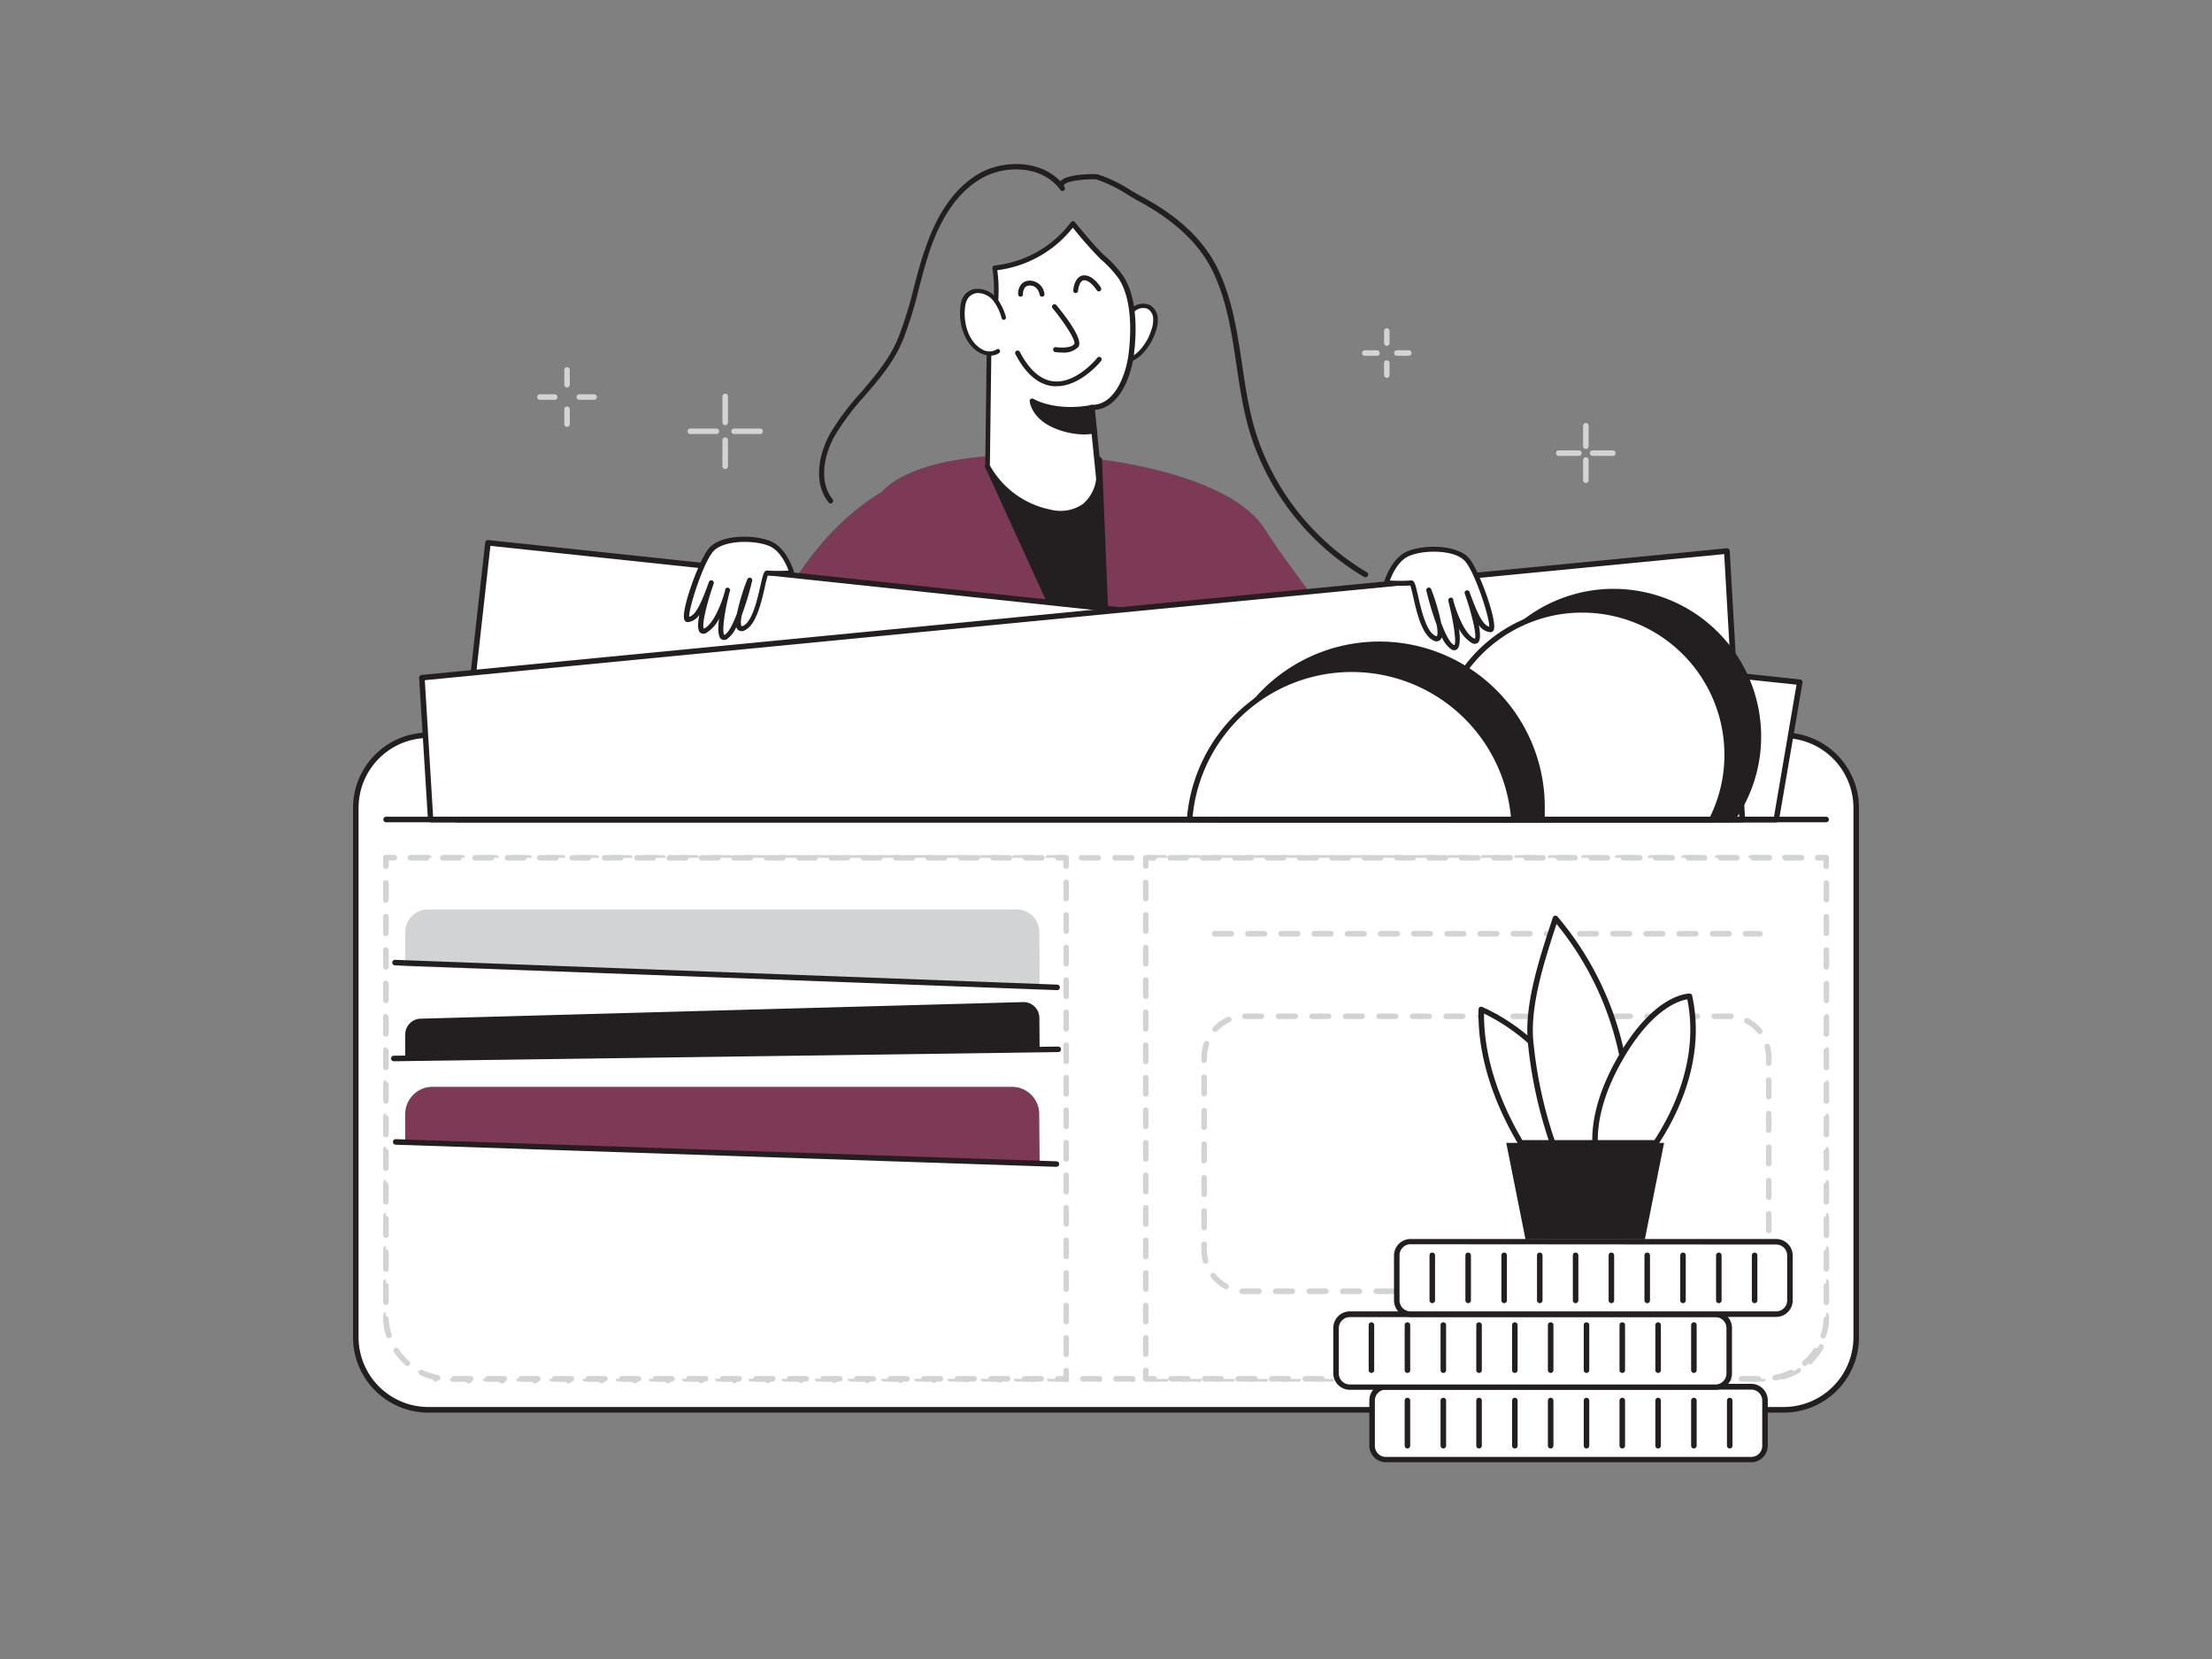 <svg xmlns="http://www.w3.org/2000/svg" viewBox="0 0 400 300"><rect x="0" y="0" width="400" height="300" fill="#808080" stroke="none"/><g id="_34" data-name="#34"><path d="M198.86,83.07s23.75,2.5,30,12.8,51.17,66.92,51.17,66.92L126.76,162s3.11-55.36,32.73-73.09C159.49,89,165.89,79.46,198.86,83.07Z" fill="#7d3a56"/><polygon points="178.54 84.26 200.91 133.27 198.86 83.07 178.54 84.26" fill="#231f20"/><path d="M200.92,133.71a.45.45,0,0,1-.41-.25l-22.37-49a.43.43,0,0,1,0-.41.44.44,0,0,1,.35-.21l20.31-1.19a.48.48,0,0,1,.33.12.47.47,0,0,1,.14.3l2.06,50.21a.45.45,0,0,1-.34.44ZM179.21,84.66l21.17,46.39-1.94-47.51Z" fill="#231f20"/><path d="M203.18,59a8,8,0,0,1,1.56-2.86,2.66,2.66,0,0,1,3-.71,2.56,2.56,0,0,1,1.26,2,5.67,5.67,0,0,1-.41,2.43,9.71,9.71,0,0,1-2.36,3.89A5.66,5.66,0,0,1,202,65.45" fill="#fff"/><path d="M202.36,65.86l-.34,0a.4.4,0,1,1,0-.79,5.21,5.21,0,0,0,3.86-1.52,9.28,9.28,0,0,0,2.27-3.73,5.46,5.46,0,0,0,.38-2.26,2.13,2.13,0,0,0-1-1.71,2.27,2.27,0,0,0-2.52.63,7.48,7.48,0,0,0-1.46,2.72.41.41,0,0,1-.52.24.4.4,0,0,1-.23-.51,8.24,8.24,0,0,1,1.64-3,3.05,3.05,0,0,1,3.45-.78,2.9,2.9,0,0,1,1.47,2.34,6.08,6.08,0,0,1-.42,2.6,10.1,10.1,0,0,1-2.47,4A6.1,6.1,0,0,1,202.36,65.86Z" fill="#231f20"/><path d="M197.39,73.67l1.31,13s-.64,7.4-8.76,5.93a16.48,16.48,0,0,1-11.4-8.35l.31-23.33c0-1,1.93-4.22,1-12.47A20.19,20.19,0,0,0,194,40.41s3.77,4.66,5.36,6.1a19.55,19.55,0,0,1,3.34,3.64c2.5,3.79,2.42,10,1.81,14.3C204,68.06,201.91,73.76,197.39,73.67Z" fill="#fff"/><path d="M192,93.26a12.2,12.2,0,0,1-2.11-.2,16.76,16.76,0,0,1-11.73-8.6.48.48,0,0,1,0-.2s.3-23.24.3-23.34a4.71,4.71,0,0,1,.27-1.24,26.43,26.43,0,0,0,.73-11.17.52.52,0,0,1,.1-.34.47.47,0,0,1,.31-.16,19.94,19.94,0,0,0,13.81-7.84A.4.4,0,0,1,194,40a.41.41,0,0,1,.38.17s3.77,4.64,5.31,6a20.07,20.07,0,0,1,3.42,3.73c2.93,4.44,2.29,11.7,1.88,14.62-.49,3.48-2.52,9.27-7,9.6l1.25,12.51a7.86,7.86,0,0,1-2.78,5.26A7,7,0,0,1,192,93.26Zm-13-9.1a16.17,16.17,0,0,0,11,8,7.13,7.13,0,0,0,5.79-1,7,7,0,0,0,2.43-4.53l-1.3-12.92a.48.48,0,0,1,.12-.36.4.4,0,0,1,.34-.14h.1c4.18,0,6.08-5.54,6.55-8.83.39-2.81,1-9.81-1.74-14A19.52,19.52,0,0,0,199,46.84a74.12,74.12,0,0,1-5-5.67,20.7,20.7,0,0,1-13.66,7.69,26.89,26.89,0,0,1-.82,11.08,4.79,4.79,0,0,0-.22,1S179.31,60.94,179,84.16Z" fill="#231f20"/><path d="M197.84,78a11.62,11.62,0,0,1-6.35-.66c-4.63-1.62-4.9-4.78-4.9-4.78s3.9,2.45,10.8,1.16Z" fill="#231f20"/><path d="M196,78.56a14.08,14.08,0,0,1-4.6-.85c-4.85-1.7-5.18-5-5.2-5.17a.46.46,0,0,1,.21-.41.44.44,0,0,1,.47,0s3.85,2.34,10.48,1.11a.43.43,0,0,1,.35.08.41.41,0,0,1,.17.31l.44,4.19a.47.47,0,0,1-.15.46.47.47,0,0,1-.31.11A9.9,9.9,0,0,1,196,78.56Zm-8.66-5.22c.42,1,1.51,2.54,4.35,3.54a12.09,12.09,0,0,0,5.71.69L197,74.19A17.38,17.38,0,0,1,187.29,73.34Z" fill="#231f20"/><path d="M190.68,55.46s4.82,5.83,3.93,7-3.74.75-3.74.75" fill="#fff"/><path d="M192.05,63.75a8.36,8.36,0,0,1-1.24-.09.45.45,0,0,1-.37-.51.43.43,0,0,1,.5-.37c.67.1,2.73.22,3.32-.57.35-.48-1.51-3.56-3.92-6.47a.44.44,0,0,1,.69-.56C192.54,57,196,61.41,195,62.74A3.68,3.68,0,0,1,192.05,63.75Z" fill="#231f20"/><path d="M181.51,57.43a9,9,0,0,0-1.46-3.09,4.12,4.12,0,0,0-3.37-1.72,2.68,2.68,0,0,0-2.06,1.11,3.67,3.67,0,0,0-.53,1.55c-.42,2.9.54,6.66,3.26,8.16a2.88,2.88,0,0,0,3.07,0" fill="#fff"/><path d="M179.08,64.3a4.24,4.24,0,0,1-1.92-.51c-2.87-1.58-3.91-5.51-3.46-8.57a4,4,0,0,1,.59-1.71,3,3,0,0,1,2.37-1.28,4.51,4.51,0,0,1,3.71,1.86,9.82,9.82,0,0,1,1.53,3.23.41.41,0,0,1-.27.5.41.41,0,0,1-.5-.27,8.82,8.82,0,0,0-1.39-3,3.66,3.66,0,0,0-3-1.56A2.29,2.29,0,0,0,175,54a3.35,3.35,0,0,0-.46,1.39c-.41,2.79.5,6.35,3,7.75a2.53,2.53,0,0,0,2.64.07.4.4,0,1,1,.49.63A2.56,2.56,0,0,1,179.08,64.3Z" fill="#231f20"/><path d="M198.78,65S190.25,75.69,184,63.8" fill="#fff"/><path d="M191.07,69.84a5.83,5.83,0,0,1-.59,0c-2.66-.25-5-2.2-6.86-5.81a.44.44,0,0,1,.19-.59.44.44,0,0,1,.6.18c1.74,3.32,3.81,5.12,6.15,5.34,4.13.4,7.84-4.21,7.87-4.26a.45.45,0,0,1,.62-.07.44.44,0,0,1,.08.62C199,65.42,195.41,69.84,191.07,69.84Z" fill="#231f20"/><path d="M184.55,53.21s-.15-2,1.71-2,2.18,2,2.18,2" fill="#fff"/><path d="M188.44,53.66a.44.44,0,0,1-.44-.38c0-.06-.29-1.64-1.74-1.64a1.17,1.17,0,0,0-.9.33,1.87,1.87,0,0,0-.37,1.21.43.43,0,0,1-.41.47.44.44,0,0,1-.47-.4,2.73,2.73,0,0,1,.6-1.88,2,2,0,0,1,1.55-.62,2.71,2.71,0,0,1,2.61,2.4.43.43,0,0,1-.37.5Z" fill="#231f20"/><path d="M194.49,52.59s.16-2.33,1.56-2.33,2.64,2,2.64,2" fill="#fff"/><path d="M194.49,53h0a.44.44,0,0,1-.41-.47c.07-1,.57-2.74,2-2.74,1.6,0,2.87,2,3,2.23a.45.45,0,0,1-.15.61.44.44,0,0,1-.61-.15c-.31-.5-1.32-1.8-2.26-1.8s-1.11,1.89-1.11,1.91A.45.45,0,0,1,194.49,53Z" fill="#231f20"/><path d="M246.87,104.38a.44.44,0,0,1-.24-.07,46.41,46.41,0,0,1-19.79-23.66c-1.77-4.7-2.52-9.75-3.25-14.63-.86-5.81-1.75-11.81-4.38-17.15-2.39-4.84-6.83-9-13.21-12.45-.61-.32-1.3-.73-2-1.16a25.31,25.31,0,0,0-5.74-2.81c-.63-.12-5.28.06-5.86,1,0,0-.08.13.09.36a.46.46,0,0,1-.11.64.45.45,0,0,1-.64-.11c-3.16-4.43-10-4.62-14.4-2-4,2.35-7.09,6.74-9.22,13-.74,2.21-1.35,4.52-1.93,6.75a75.3,75.3,0,0,1-2.84,9.22c-1.66,4.12-4.34,7.22-6.93,10.22a45.93,45.93,0,0,0-5.45,7.23c-1.84,3.24-3.05,8.2-.41,11.52a.46.46,0,0,1-.72.58c-2.93-3.68-1.65-9.06.33-12.56a46.59,46.59,0,0,1,5.55-7.37c2.54-3,5.17-6,6.78-10a74.14,74.14,0,0,0,2.8-9.11c.59-2.25,1.2-4.57,2-6.81,2.2-6.52,5.43-11.08,9.62-13.55,4.43-2.6,11.14-2.57,14.83,1.33,1.15-1.42,6.37-1.36,6.77-1.26a25.61,25.61,0,0,1,6,2.91c.72.42,1.41.82,2,1.14,6.56,3.51,11.13,7.83,13.6,12.85,2.7,5.47,3.6,11.55,4.48,17.43.71,4.83,1.46,9.82,3.19,14.43a45.53,45.53,0,0,0,19.4,23.2.46.46,0,0,1,.16.63A.45.45,0,0,1,246.87,104.38Z" fill="#231f20"/><rect x="64.34" y="132.97" width="271.31" height="121.98" rx="13.1" fill="#fff"/><path d="M322.55,255.45H77.45a13.62,13.62,0,0,1-13.61-13.6V146.08a13.63,13.63,0,0,1,13.61-13.61h245.1a13.63,13.63,0,0,1,13.61,13.61v95.77A13.62,13.62,0,0,1,322.55,255.45Zm-245.1-122a12.63,12.63,0,0,0-12.61,12.61v95.77a12.63,12.63,0,0,0,12.61,12.6h245.1a12.63,12.63,0,0,0,12.61-12.6V146.08a12.63,12.63,0,0,0-12.61-12.61Z" fill="#231f20"/><polygon points="325.46 123.37 321.21 148.21 82.64 148.21 88.24 98.16 325.46 123.37" fill="#fff"/><path d="M321.21,148.71H82.64a.48.48,0,0,1-.37-.17.5.5,0,0,1-.13-.39l5.6-50.05a.5.5,0,0,1,.55-.44l237.22,25.21a.5.5,0,0,1,.34.2.48.48,0,0,1,.1.38l-4.25,24.84A.5.5,0,0,1,321.21,148.71Zm-238-1H320.79l4.08-23.9L88.68,98.71Z" fill="#231f20"/><polygon points="315.04 148.21 77.89 148.21 76.29 122.55 312.26 99.65 315.04 148.21" fill="#fff"/><path d="M315,148.71H77.89a.51.51,0,0,1-.5-.47l-1.6-25.66a.51.51,0,0,1,.45-.53l236-22.9a.5.5,0,0,1,.37.12.48.48,0,0,1,.18.35l2.78,48.56a.5.5,0,0,1-.13.37A.52.52,0,0,1,315,148.71Zm-236.68-1H314.51l-2.72-47.51L76.82,123Z" fill="#231f20"/><path d="M318,133.14a25.94,25.94,0,0,1-4.77,15.05H270.39A26.17,26.17,0,1,1,318,133.14Z" fill="#231f20"/><path d="M313.2,148.69H270.39a.51.51,0,0,1-.41-.21,26.67,26.67,0,0,1,21.82-42,26.7,26.7,0,0,1,26.67,26.67,26.43,26.43,0,0,1-4.86,15.34A.49.49,0,0,1,313.2,148.69Zm-42.55-1h42.29a25.68,25.68,0,1,0-42.29,0Z" fill="#231f20"/><path d="M312.33,136.46a26,26,0,0,1-2.78,11.73H262.76a26.17,26.17,0,1,1,49.57-11.73Z" fill="#fff"/><path d="M309.55,148.69H262.76a.51.51,0,0,1-.45-.28,26.67,26.67,0,0,1,23.85-38.63,26.71,26.71,0,0,1,26.67,26.68A26.28,26.28,0,0,1,310,148.41.51.51,0,0,1,309.55,148.69Zm-46.48-1h46.17a25.31,25.31,0,0,0,2.59-11.23,25.71,25.71,0,0,0-25.67-25.68A25.37,25.37,0,0,0,276,112.86a25.65,25.65,0,0,0-15.55,23.6A25.31,25.31,0,0,0,263.07,147.69Z" fill="#231f20"/><path d="M278.84,146.48c0,.58,0,1.14,0,1.71H220.06c0-.57-.05-1.13-.05-1.71a29.42,29.42,0,1,1,58.83,0Z" fill="#231f20"/><path d="M278.79,148.69H220.06a.51.51,0,0,1-.5-.47c0-.58-.05-1.15-.05-1.74a29.92,29.92,0,1,1,59.83,0c0,.59,0,1.16,0,1.74A.51.51,0,0,1,278.79,148.69Zm-58.26-1h57.78c0-.4,0-.8,0-1.21a28.92,28.92,0,0,0-57.83,0C220.51,146.89,220.52,147.29,220.53,147.69Z" fill="#231f20"/><path d="M273.76,148.19H215.12a29.41,29.41,0,0,1,58.64,0Z" fill="#fff"/><path d="M273.76,148.69H215.12a.5.5,0,0,1-.5-.54,29.91,29.91,0,0,1,59.64,0,.48.48,0,0,1-.13.38A.51.51,0,0,1,273.76,148.69Zm-58.1-1h57.56a28.91,28.91,0,0,0-57.56,0Z" fill="#231f20"/><path d="M330.22,155.12V238a11.36,11.36,0,0,1-11.36,11.35H81.13A11.35,11.35,0,0,1,69.79,238V155.12Z" fill="#fff"/><path d="M330.22,157.12a.5.5,0,0,1-.5-.5v-1h-1a.5.5,0,0,1-.5-.5.5.5,0,0,1,.5-.5h1.5a.5.5,0,0,1,.5.5v1.5A.5.5,0,0,1,330.22,157.12Z" fill="#d1d3d4"/><path d="M318.81,249.83h-3a.5.5,0,0,1-.5-.5.5.5,0,0,1,.5-.5h3a.5.5,0,0,1,.5.5A.51.51,0,0,1,318.81,249.83Zm-6,0h-3a.5.5,0,0,1-.5-.5.5.5,0,0,1,.5-.5h3a.5.5,0,0,1,.5.5A.5.5,0,0,1,312.79,249.83Zm-6,0h-3a.5.5,0,0,1-.5-.5.5.5,0,0,1,.5-.5h3a.5.5,0,0,1,.5.5A.51.51,0,0,1,306.78,249.83Zm-6,0h-3a.51.51,0,0,1-.5-.5.5.5,0,0,1,.5-.5h3a.5.5,0,0,1,.5.5A.5.5,0,0,1,300.76,249.83Zm-6,0h-3a.5.5,0,0,1-.5-.5.5.5,0,0,1,.5-.5h3a.5.5,0,0,1,.5.5A.51.51,0,0,1,294.75,249.83Zm-6,0h-3a.5.5,0,0,1-.5-.5.5.5,0,0,1,.5-.5h3a.5.5,0,0,1,.5.5A.5.5,0,0,1,288.73,249.83Zm-6,0h-3a.5.5,0,0,1-.5-.5.5.5,0,0,1,.5-.5h3a.5.5,0,0,1,.5.5A.51.51,0,0,1,282.72,249.83Zm-6,0h-3a.5.5,0,0,1-.5-.5.5.5,0,0,1,.5-.5h3a.5.5,0,0,1,.5.5A.5.5,0,0,1,276.7,249.83Zm-6,0h-3a.5.5,0,0,1-.5-.5.5.5,0,0,1,.5-.5h3a.5.5,0,0,1,.5.5A.51.51,0,0,1,270.69,249.83Zm-6,0h-3a.5.5,0,0,1-.5-.5.5.5,0,0,1,.5-.5h3a.5.5,0,0,1,.5.5A.5.5,0,0,1,264.67,249.83Zm-6,0h-3a.5.5,0,0,1-.5-.5.5.5,0,0,1,.5-.5h3a.5.5,0,0,1,.5.5A.51.51,0,0,1,258.66,249.83Zm-6,0h-3a.5.5,0,0,1-.5-.5.5.5,0,0,1,.5-.5h3a.5.5,0,0,1,.5.5A.5.5,0,0,1,252.64,249.83Zm-6,0h-3a.5.5,0,0,1-.5-.5.5.5,0,0,1,.5-.5h3a.5.5,0,0,1,.5.5A.51.51,0,0,1,246.63,249.83Zm-6,0h-3a.5.5,0,0,1-.5-.5.5.5,0,0,1,.5-.5h3a.5.5,0,0,1,.5.5A.5.5,0,0,1,240.61,249.83Zm-6,0h-3a.5.5,0,0,1-.5-.5.5.5,0,0,1,.5-.5h3a.5.5,0,0,1,.5.5A.51.51,0,0,1,234.6,249.83Zm-6,0h-3a.5.5,0,0,1-.5-.5.5.5,0,0,1,.5-.5h3a.5.5,0,0,1,.5.5A.5.5,0,0,1,228.58,249.83Zm-6,0h-3a.5.5,0,0,1-.5-.5.5.5,0,0,1,.5-.5h3a.5.5,0,0,1,.5.5A.51.51,0,0,1,222.57,249.83Zm-6,0h-3a.5.5,0,0,1-.5-.5.5.5,0,0,1,.5-.5h3a.5.5,0,0,1,.5.5A.5.5,0,0,1,216.55,249.83Zm-6,0h-3a.5.5,0,0,1-.5-.5.5.5,0,0,1,.5-.5h3a.5.5,0,0,1,.5.5A.51.51,0,0,1,210.54,249.83Zm-6,0h-3a.5.5,0,0,1-.5-.5.5.5,0,0,1,.5-.5h3a.5.5,0,0,1,.5.5A.5.5,0,0,1,204.52,249.83Zm-6,0h-3a.5.5,0,0,1-.5-.5.5.5,0,0,1,.5-.5h3a.5.5,0,0,1,.5.5A.51.51,0,0,1,198.51,249.83Zm-6,0h-3a.5.5,0,0,1-.5-.5.5.5,0,0,1,.5-.5h3a.5.5,0,0,1,.5.5A.5.5,0,0,1,192.49,249.83Zm-6,0h-3a.5.5,0,0,1-.5-.5.5.5,0,0,1,.5-.5h3a.5.5,0,0,1,.5.5A.51.51,0,0,1,186.48,249.83Zm-6,0h-3a.5.5,0,0,1-.5-.5.5.5,0,0,1,.5-.5h3a.5.5,0,0,1,.5.5A.5.5,0,0,1,180.46,249.83Zm-6,0h-3a.5.5,0,0,1-.5-.5.5.5,0,0,1,.5-.5h3a.5.5,0,0,1,.5.5A.51.51,0,0,1,174.45,249.83Zm-6,0h-3a.5.5,0,0,1-.5-.5.5.5,0,0,1,.5-.5h3a.5.5,0,0,1,.5.5A.5.5,0,0,1,168.43,249.83Zm-6,0h-3a.5.5,0,0,1-.5-.5.5.5,0,0,1,.5-.5h3a.5.5,0,0,1,.5.5A.51.51,0,0,1,162.42,249.83Zm-6,0h-3a.5.5,0,0,1-.5-.5.5.5,0,0,1,.5-.5h3a.5.5,0,0,1,.5.5A.5.5,0,0,1,156.4,249.83Zm-6,0h-3a.5.5,0,0,1-.5-.5.5.5,0,0,1,.5-.5h3a.5.5,0,0,1,.5.5A.51.51,0,0,1,150.39,249.83Zm-6,0h-3a.5.5,0,0,1-.5-.5.5.5,0,0,1,.5-.5h3a.5.5,0,0,1,.5.5A.5.5,0,0,1,144.37,249.83Zm-6,0h-3a.5.5,0,0,1-.5-.5.5.5,0,0,1,.5-.5h3a.5.5,0,0,1,.5.5A.51.51,0,0,1,138.36,249.83Zm-6,0h-3a.5.5,0,0,1-.5-.5.5.5,0,0,1,.5-.5h3a.5.5,0,0,1,.5.5A.5.5,0,0,1,132.34,249.83Zm-6,0h-3a.5.5,0,0,1-.5-.5.5.5,0,0,1,.5-.5h3a.5.5,0,0,1,.5.5A.51.51,0,0,1,126.33,249.83Zm-6,0h-3a.5.5,0,0,1-.5-.5.5.5,0,0,1,.5-.5h3a.5.5,0,0,1,.5.5A.5.5,0,0,1,120.31,249.83Zm-6,0h-3a.5.5,0,0,1-.5-.5.5.5,0,0,1,.5-.5h3a.5.5,0,0,1,.5.5A.51.51,0,0,1,114.3,249.83Zm-6,0h-3a.5.5,0,0,1-.5-.5.5.5,0,0,1,.5-.5h3a.5.5,0,0,1,.5.5A.5.5,0,0,1,108.28,249.83Zm-6,0h-3a.5.5,0,0,1-.5-.5.5.5,0,0,1,.5-.5h3a.5.5,0,0,1,.5.5A.51.51,0,0,1,102.27,249.83Zm-6,0h-3a.5.5,0,0,1-.5-.5.5.5,0,0,1,.5-.5h3a.5.5,0,0,1,.5.5A.5.5,0,0,1,96.25,249.83Zm-6,0h-3a.5.5,0,0,1-.5-.5.5.5,0,0,1,.5-.5h3a.5.5,0,0,1,.5.5A.51.51,0,0,1,90.24,249.83Zm-6,0h-3a.5.5,0,0,1-.5-.5.5.5,0,0,1,.5-.5h3a.5.5,0,0,1,.5.5A.5.5,0,0,1,84.22,249.83Zm-6-.37-.13,0a12.14,12.14,0,0,1-2.89-1.19.5.5,0,1,1,.5-.87,10.58,10.58,0,0,0,2.65,1.09.5.5,0,0,1,.35.61A.49.49,0,0,1,78.24,249.46Zm243.54,0a.5.5,0,0,1-.48-.37.52.52,0,0,1,.35-.62,10.58,10.58,0,0,0,2.65-1.09.5.5,0,1,1,.5.86,11.61,11.61,0,0,1-2.89,1.2Zm-248.69-3a.47.47,0,0,1-.35-.15,11.81,11.81,0,0,1-1.9-2.49.5.5,0,0,1,.19-.68.49.49,0,0,1,.68.19,10.93,10.93,0,0,0,1.74,2.28.49.49,0,0,1,0,.7A.47.47,0,0,1,73.09,246.49Zm253.83,0a.5.5,0,0,1-.35-.85,10.45,10.45,0,0,0,1.73-2.29.51.51,0,0,1,.69-.18.49.49,0,0,1,.18.68,11.77,11.77,0,0,1-1.89,2.49A.51.51,0,0,1,326.92,246.47ZM70.14,241.33a.5.5,0,0,1-.48-.38,11.35,11.35,0,0,1-.37-3v-.13a.5.5,0,0,1,.5-.5.5.5,0,0,1,.5.5V238a10.35,10.35,0,0,0,.34,2.72.5.5,0,0,1-.36.61Zm259.73,0h-.13a.5.5,0,0,1-.36-.61,10.69,10.69,0,0,0,.34-2.7v-.15a.5.5,0,0,1,1,0V238a12.17,12.17,0,0,1-.37,3A.5.5,0,0,1,329.87,241.3Zm-260.08-6a.5.5,0,0,1-.5-.5v-3a.5.5,0,0,1,.5-.5.5.5,0,0,1,.5.5v3A.5.5,0,0,1,69.79,235.34Zm260.43,0a.5.5,0,0,1-.5-.5v-3a.5.5,0,1,1,1,0v3A.5.5,0,0,1,330.22,235.32Zm-260.43-6a.5.5,0,0,1-.5-.5v-3a.5.5,0,0,1,.5-.5.5.5,0,0,1,.5.5v3A.51.51,0,0,1,69.79,229.33Zm260.43,0a.5.5,0,0,1-.5-.5v-3a.5.5,0,1,1,1,0v3A.5.5,0,0,1,330.22,229.3Zm-260.43-6a.5.5,0,0,1-.5-.5v-3a.5.5,0,0,1,.5-.5.5.5,0,0,1,.5.5v3A.5.5,0,0,1,69.79,223.31Zm260.43,0a.5.5,0,0,1-.5-.5v-3a.5.5,0,1,1,1,0v3A.5.5,0,0,1,330.22,223.29Zm-260.43-6a.5.5,0,0,1-.5-.5v-3a.5.5,0,0,1,.5-.5.5.5,0,0,1,.5.5v3A.51.51,0,0,1,69.79,217.3Zm260.43,0a.5.5,0,0,1-.5-.5v-3a.5.5,0,1,1,1,0v3A.5.5,0,0,1,330.22,217.27Zm-260.43-6a.5.5,0,0,1-.5-.5v-3a.5.5,0,0,1,.5-.5.5.5,0,0,1,.5.5v3A.5.5,0,0,1,69.79,211.28Zm260.43,0a.5.5,0,0,1-.5-.5v-3a.5.5,0,0,1,1,0v3A.5.5,0,0,1,330.22,211.26Zm-260.43-6a.5.5,0,0,1-.5-.5v-3a.5.5,0,0,1,.5-.5.5.5,0,0,1,.5.5v3A.51.51,0,0,1,69.79,205.27Zm260.43,0a.5.5,0,0,1-.5-.5v-3a.5.5,0,0,1,1,0v3A.5.5,0,0,1,330.22,205.24Zm-260.43-6a.5.5,0,0,1-.5-.5v-3a.5.5,0,0,1,.5-.5.5.5,0,0,1,.5.5v3A.5.5,0,0,1,69.79,199.25Zm260.43,0a.5.5,0,0,1-.5-.5v-3a.5.5,0,0,1,1,0v3A.5.5,0,0,1,330.22,199.23Zm-260.43-6a.5.5,0,0,1-.5-.5v-3a.5.5,0,0,1,.5-.5.5.5,0,0,1,.5.5v3A.51.51,0,0,1,69.79,193.24Zm260.43,0a.5.5,0,0,1-.5-.5v-3a.5.5,0,0,1,1,0v3A.5.5,0,0,1,330.22,193.21Zm-260.43-6a.5.5,0,0,1-.5-.5v-3a.5.5,0,0,1,.5-.5.5.5,0,0,1,.5.5v3A.5.5,0,0,1,69.79,187.22Zm260.43,0a.5.5,0,0,1-.5-.5v-3a.5.5,0,0,1,1,0v3A.5.5,0,0,1,330.22,187.2Zm-260.43-6a.5.5,0,0,1-.5-.5v-3a.5.5,0,0,1,.5-.5.5.5,0,0,1,.5.5v3A.51.51,0,0,1,69.79,181.21Zm260.43,0a.5.5,0,0,1-.5-.5v-3a.5.5,0,0,1,1,0v3A.5.5,0,0,1,330.22,181.18Zm-260.43-6a.5.5,0,0,1-.5-.5v-3a.5.5,0,0,1,.5-.5.5.5,0,0,1,.5.5v3A.5.5,0,0,1,69.79,175.19Zm260.43,0a.5.5,0,0,1-.5-.5v-3a.5.5,0,1,1,1,0v3A.5.5,0,0,1,330.22,175.17Zm-260.43-6a.5.5,0,0,1-.5-.5v-3a.5.5,0,0,1,.5-.5.5.5,0,0,1,.5.5v3A.51.51,0,0,1,69.79,169.18Zm260.43,0a.5.5,0,0,1-.5-.5v-3a.5.5,0,1,1,1,0v3A.5.5,0,0,1,330.22,169.15Zm-260.43-6a.5.5,0,0,1-.5-.5v-3a.5.5,0,0,1,.5-.5.5.5,0,0,1,.5.5v3A.5.5,0,0,1,69.79,163.16Zm260.43,0a.5.5,0,0,1-.5-.5v-3a.5.5,0,0,1,1,0v3A.5.5,0,0,1,330.22,163.14Z" fill="#d1d3d4"/><path d="M69.79,157.12a.5.5,0,0,1-.5-.5v-1.5a.5.5,0,0,1,.5-.5h1.5a.51.51,0,0,1,.5.5.5.5,0,0,1-.5.5h-1v1A.5.5,0,0,1,69.79,157.12Z" fill="#d1d3d4"/><path d="M325.69,155.62h-3a.5.5,0,0,1-.5-.5.51.51,0,0,1,.5-.5h3a.5.5,0,0,1,.5.5A.5.5,0,0,1,325.69,155.62Zm-6.06,0h-3a.5.5,0,0,1-.5-.5.5.5,0,0,1,.5-.5h3a.5.5,0,0,1,.5.5A.5.5,0,0,1,319.63,155.62Zm-6.05,0h-3a.5.5,0,0,1-.5-.5.5.5,0,0,1,.5-.5h3a.51.51,0,0,1,.5.5A.5.5,0,0,1,313.58,155.62Zm-6.06,0h-3a.5.5,0,0,1-.5-.5.5.5,0,0,1,.5-.5h3a.5.5,0,0,1,.5.5A.5.5,0,0,1,307.52,155.62Zm-6.06,0h-3a.5.5,0,0,1-.5-.5.51.51,0,0,1,.5-.5h3a.5.5,0,0,1,.5.5A.5.5,0,0,1,301.46,155.62Zm-6,0h-3a.5.5,0,0,1-.5-.5.5.5,0,0,1,.5-.5h3a.51.51,0,0,1,.5.5A.5.5,0,0,1,295.41,155.62Zm-6.06,0h-3a.5.5,0,0,1-.5-.5.5.5,0,0,1,.5-.5h3a.51.51,0,0,1,.5.5A.5.5,0,0,1,289.35,155.62Zm-6.06,0h-3a.5.5,0,0,1-.5-.5.51.51,0,0,1,.5-.5h3a.5.5,0,0,1,.5.5A.5.5,0,0,1,283.29,155.62Zm-6.06,0h-3a.5.5,0,0,1-.5-.5.51.51,0,0,1,.5-.5h3a.5.5,0,0,1,.5.5A.5.5,0,0,1,277.23,155.62Zm-6.05,0h-3a.5.5,0,0,1-.5-.5.5.5,0,0,1,.5-.5h3a.51.51,0,0,1,.5.5A.5.5,0,0,1,271.18,155.62Zm-6.06,0h-3a.5.5,0,0,1-.5-.5.5.5,0,0,1,.5-.5h3a.51.51,0,0,1,.5.5A.5.5,0,0,1,265.12,155.62Zm-6.06,0h-3a.5.5,0,0,1-.5-.5.51.51,0,0,1,.5-.5h3a.5.5,0,0,1,.5.5A.5.5,0,0,1,259.06,155.62Zm-6.06,0h-3a.5.5,0,0,1-.5-.5.5.5,0,0,1,.5-.5h3a.5.5,0,0,1,.5.5A.5.5,0,0,1,253,155.62Zm-6.05,0h-3a.5.5,0,0,1-.5-.5.5.5,0,0,1,.5-.5h3a.51.51,0,0,1,.5.5A.5.5,0,0,1,247,155.62Zm-6.06,0h-3a.5.5,0,0,1-.5-.5.5.5,0,0,1,.5-.5h3a.5.5,0,0,1,.5.5A.5.5,0,0,1,240.89,155.62Zm-6.06,0h-3a.5.5,0,0,1-.5-.5.51.51,0,0,1,.5-.5h3a.5.5,0,0,1,.5.5A.5.5,0,0,1,234.83,155.62Zm-6.06,0h-3a.5.5,0,0,1-.5-.5.5.5,0,0,1,.5-.5h3a.5.5,0,0,1,.5.5A.5.5,0,0,1,228.77,155.62Zm-6.05,0h-3a.5.5,0,0,1-.5-.5.5.5,0,0,1,.5-.5h3a.51.51,0,0,1,.5.5A.5.5,0,0,1,222.72,155.62Zm-6.06,0h-3a.5.5,0,0,1-.5-.5.51.51,0,0,1,.5-.5h3a.5.5,0,0,1,.5.5A.5.5,0,0,1,216.66,155.62Zm-6.06,0h-3a.5.5,0,0,1-.5-.5.51.51,0,0,1,.5-.5h3a.5.5,0,0,1,.5.5A.5.5,0,0,1,210.6,155.62Zm-6,0h-3a.5.5,0,0,1-.5-.5.5.5,0,0,1,.5-.5h3a.51.51,0,0,1,.5.5A.5.5,0,0,1,204.55,155.62Zm-6.06,0h-3a.5.5,0,0,1-.5-.5.5.5,0,0,1,.5-.5h3a.51.51,0,0,1,.5.5A.5.5,0,0,1,198.49,155.62Zm-6.06,0h-3a.5.5,0,0,1-.5-.5.51.51,0,0,1,.5-.5h3a.5.5,0,0,1,.5.5A.5.5,0,0,1,192.43,155.62Zm-6.06,0h-3a.5.5,0,0,1-.5-.5.5.5,0,0,1,.5-.5h3a.5.5,0,0,1,.5.5A.5.5,0,0,1,186.37,155.62Zm-6.05,0h-3a.5.5,0,0,1-.5-.5.5.5,0,0,1,.5-.5h3a.51.51,0,0,1,.5.5A.5.5,0,0,1,180.32,155.62Zm-6.06,0h-3a.5.5,0,0,1-.5-.5.5.5,0,0,1,.5-.5h3a.5.5,0,0,1,.5.5A.5.5,0,0,1,174.26,155.62Zm-6.06,0h-3a.5.5,0,0,1-.5-.5.51.51,0,0,1,.5-.5h3a.5.5,0,0,1,.5.5A.5.5,0,0,1,168.2,155.62Zm-6.06,0h-3a.5.5,0,0,1-.5-.5.5.5,0,0,1,.5-.5h3a.5.5,0,0,1,.5.5A.5.5,0,0,1,162.14,155.62Zm-6,0h-3a.5.5,0,0,1-.5-.5.5.5,0,0,1,.5-.5h3a.51.51,0,0,1,.5.5A.5.5,0,0,1,156.09,155.62Zm-6.06,0h-3a.5.5,0,0,1-.5-.5.51.51,0,0,1,.5-.5h3a.5.5,0,0,1,.5.5A.5.5,0,0,1,150,155.62Zm-6.06,0h-3a.5.5,0,0,1-.5-.5.51.51,0,0,1,.5-.5h3a.5.5,0,0,1,.5.5A.5.5,0,0,1,144,155.62Zm-6.05,0h-3a.5.5,0,0,1-.5-.5.5.5,0,0,1,.5-.5h3a.51.51,0,0,1,.5.5A.5.5,0,0,1,137.92,155.62Zm-6.06,0h-3a.5.5,0,0,1-.5-.5.5.5,0,0,1,.5-.5h3a.51.51,0,0,1,.5.5A.5.5,0,0,1,131.86,155.62Zm-6.06,0h-3a.5.5,0,0,1-.5-.5.51.51,0,0,1,.5-.5h3a.5.5,0,0,1,.5.5A.5.5,0,0,1,125.8,155.62Zm-6.06,0h-3a.5.5,0,0,1-.5-.5.5.5,0,0,1,.5-.5h3a.5.5,0,0,1,.5.5A.5.5,0,0,1,119.74,155.62Zm-6,0h-3a.5.5,0,0,1-.5-.5.5.5,0,0,1,.5-.5h3a.51.51,0,0,1,.5.5A.5.5,0,0,1,113.69,155.62Zm-6.06,0h-3a.5.5,0,0,1-.5-.5.5.5,0,0,1,.5-.5h3a.5.5,0,0,1,.5.5A.5.5,0,0,1,107.63,155.62Zm-6.06,0h-3a.5.5,0,0,1-.5-.5.51.51,0,0,1,.5-.5h3a.5.5,0,0,1,.5.5A.5.5,0,0,1,101.57,155.62Zm-6.06,0h-3a.5.5,0,0,1-.5-.5.5.5,0,0,1,.5-.5h3a.5.5,0,0,1,.5.5A.5.5,0,0,1,95.51,155.62Zm-6.05,0h-3a.5.5,0,0,1-.5-.5.5.5,0,0,1,.5-.5h3a.51.51,0,0,1,.5.5A.5.5,0,0,1,89.46,155.62Zm-6.06,0h-3a.5.5,0,0,1-.5-.5.51.51,0,0,1,.5-.5h3a.5.5,0,0,1,.5.5A.5.5,0,0,1,83.4,155.62Zm-6.06,0h-3a.5.5,0,0,1-.5-.5.51.51,0,0,1,.5-.5h3a.5.5,0,0,1,.5.5A.5.5,0,0,1,77.34,155.62Z" fill="#d1d3d4"/><path d="M192.8,155.12v94.21H81.13A11.35,11.35,0,0,1,69.79,238V155.12Z" fill="#fff"/><path d="M192.8,157.12a.5.5,0,0,1-.5-.5v-1h-1a.5.5,0,0,1-.5-.5.51.51,0,0,1,.5-.5h1.5a.5.5,0,0,1,.5.5v1.5A.5.5,0,0,1,192.8,157.12Z" fill="#d1d3d4"/><path d="M192.8,245.39a.51.51,0,0,1-.5-.5v-2.95a.51.51,0,0,1,.5-.5.5.5,0,0,1,.5.5v2.95A.5.5,0,0,1,192.8,245.39Zm0-5.89a.5.5,0,0,1-.5-.5v-2.94a.5.5,0,0,1,.5-.5.5.5,0,0,1,.5.5V239A.5.5,0,0,1,192.8,239.5Zm0-5.88a.51.51,0,0,1-.5-.5v-2.94a.5.5,0,0,1,.5-.5.5.5,0,0,1,.5.5v2.94A.5.5,0,0,1,192.8,233.62Zm0-5.89a.5.5,0,0,1-.5-.5v-2.94a.51.51,0,0,1,.5-.5.5.5,0,0,1,.5.5v2.94A.5.5,0,0,1,192.8,227.73Zm0-5.88a.5.5,0,0,1-.5-.5v-2.94a.5.5,0,0,1,.5-.5.5.5,0,0,1,.5.5v2.94A.5.5,0,0,1,192.8,221.85Zm0-5.88a.51.51,0,0,1-.5-.5v-2.95a.51.51,0,0,1,.5-.5.5.5,0,0,1,.5.5v2.95A.5.5,0,0,1,192.8,216Zm0-5.89a.5.5,0,0,1-.5-.5v-2.94a.5.5,0,0,1,.5-.5.5.5,0,0,1,.5.5v2.94A.5.5,0,0,1,192.8,210.08Zm0-5.88a.51.51,0,0,1-.5-.5v-2.94a.5.5,0,0,1,.5-.5.5.5,0,0,1,.5.5v2.94A.5.5,0,0,1,192.8,204.2Zm0-5.89a.5.5,0,0,1-.5-.5v-2.94a.51.51,0,0,1,.5-.5.5.5,0,0,1,.5.5v2.94A.5.5,0,0,1,192.8,198.31Zm0-5.88a.5.5,0,0,1-.5-.5V189a.5.5,0,0,1,.5-.5.5.5,0,0,1,.5.5v2.94A.5.5,0,0,1,192.8,192.43Zm0-5.88a.51.51,0,0,1-.5-.5v-3a.51.51,0,0,1,.5-.5.5.5,0,0,1,.5.5v3A.5.5,0,0,1,192.8,186.55Zm0-5.89a.5.5,0,0,1-.5-.5v-2.94a.5.5,0,0,1,.5-.5.5.5,0,0,1,.5.5v2.94A.5.5,0,0,1,192.8,180.66Zm0-5.88a.51.51,0,0,1-.5-.5v-2.95a.51.51,0,0,1,.5-.5.5.5,0,0,1,.5.5v2.95A.5.5,0,0,1,192.8,174.78Zm0-5.89a.5.5,0,0,1-.5-.5v-2.94a.5.5,0,0,1,.5-.5.5.5,0,0,1,.5.5v2.94A.5.5,0,0,1,192.8,168.89Zm0-5.88a.5.5,0,0,1-.5-.5v-2.94a.5.5,0,0,1,.5-.5.5.5,0,0,1,.5.5v2.94A.5.5,0,0,1,192.8,163Z" fill="#d1d3d4"/><path d="M192.8,249.83h-1.5a.51.51,0,0,1-.5-.5.5.5,0,0,1,.5-.5h1v-1a.5.5,0,0,1,.5-.5.5.5,0,0,1,.5.5v1.5A.5.5,0,0,1,192.8,249.83Z" fill="#d1d3d4"/><path d="M188.27,249.83h-3a.5.5,0,0,1-.5-.5.5.5,0,0,1,.5-.5h3a.5.5,0,0,1,.5.5A.5.5,0,0,1,188.27,249.83Zm-6.07,0h-3a.5.5,0,0,1-.5-.5.5.5,0,0,1,.5-.5h3a.5.5,0,0,1,.5.5A.5.5,0,0,1,182.2,249.83Zm-6.07,0h-3a.5.5,0,0,1-.5-.5.5.5,0,0,1,.5-.5h3a.5.5,0,0,1,.5.5A.5.5,0,0,1,176.13,249.83Zm-6.06,0h-3a.5.5,0,0,1-.5-.5.5.5,0,0,1,.5-.5h3a.5.5,0,0,1,.5.5A.51.51,0,0,1,170.07,249.83Zm-6.07,0h-3a.51.51,0,0,1-.5-.5.5.5,0,0,1,.5-.5h3a.5.5,0,0,1,.5.5A.51.51,0,0,1,164,249.83Zm-6.07,0h-3a.5.5,0,0,1-.5-.5.5.5,0,0,1,.5-.5h3a.5.5,0,0,1,.5.5A.5.5,0,0,1,157.93,249.83Zm-6.07,0h-3a.5.5,0,0,1-.5-.5.5.5,0,0,1,.5-.5h3a.5.5,0,0,1,.5.5A.5.5,0,0,1,151.86,249.83Zm-6.07,0h-3a.5.5,0,0,1-.5-.5.5.5,0,0,1,.5-.5h3a.5.5,0,0,1,.5.5A.5.5,0,0,1,145.79,249.83Zm-6.06,0h-3a.51.51,0,0,1-.5-.5.5.5,0,0,1,.5-.5h3a.5.5,0,0,1,.5.5A.51.51,0,0,1,139.73,249.83Zm-6.07,0h-3a.51.51,0,0,1-.5-.5.5.5,0,0,1,.5-.5h3a.5.5,0,0,1,.5.5A.51.51,0,0,1,133.66,249.83Zm-6.07,0h-3a.5.5,0,0,1-.5-.5.5.5,0,0,1,.5-.5h3a.5.5,0,0,1,.5.5A.5.5,0,0,1,127.59,249.83Zm-6.07,0h-3a.5.5,0,0,1-.5-.5.5.5,0,0,1,.5-.5h3a.5.5,0,0,1,.5.5A.5.5,0,0,1,121.52,249.83Zm-6.07,0h-3a.5.5,0,0,1-.5-.5.5.5,0,0,1,.5-.5h3a.5.5,0,0,1,.5.5A.5.5,0,0,1,115.45,249.83Zm-6.06,0h-3a.51.51,0,0,1-.5-.5.5.5,0,0,1,.5-.5h3a.5.5,0,0,1,.5.5A.51.51,0,0,1,109.39,249.83Zm-6.07,0h-3a.51.51,0,0,1-.5-.5.5.5,0,0,1,.5-.5h3a.5.5,0,0,1,.5.5A.51.51,0,0,1,103.32,249.83Zm-6.07,0h-3a.5.5,0,0,1-.5-.5.5.5,0,0,1,.5-.5h3a.5.5,0,0,1,.5.5A.5.5,0,0,1,97.25,249.83Zm-6.07,0h-3a.5.5,0,0,1-.5-.5.5.5,0,0,1,.5-.5h3a.5.5,0,0,1,.5.5A.5.5,0,0,1,91.18,249.83Zm-6.07,0h-3a.5.5,0,0,1-.5-.5.5.5,0,0,1,.5-.5h3a.5.5,0,0,1,.5.5A.5.5,0,0,1,85.11,249.83Zm-6-.19H79a11.72,11.72,0,0,1-3-1,.51.51,0,0,1-.24-.67.5.5,0,0,1,.67-.23,11.08,11.08,0,0,0,2.75.9.5.5,0,0,1-.09,1ZM73.66,247a.54.54,0,0,1-.33-.12,12.43,12.43,0,0,1-2.08-2.38.5.5,0,0,1,.84-.55,10.67,10.67,0,0,0,1.9,2.18.49.49,0,0,1,.05.7A.48.48,0,0,1,73.66,247Zm-3.31-5a.49.49,0,0,1-.47-.35,11.64,11.64,0,0,1-.58-3.1.49.49,0,0,1,.47-.52.46.46,0,0,1,.53.47,10.49,10.49,0,0,0,.53,2.84.5.5,0,0,1-.32.63A.45.45,0,0,1,70.35,242Zm-.56-6a.5.5,0,0,1-.5-.5v-3a.5.5,0,0,1,.5-.5.5.5,0,0,1,.5.5v3A.5.5,0,0,1,69.79,236Zm0-6.07a.5.5,0,0,1-.5-.5v-3a.5.5,0,0,1,.5-.5.5.5,0,0,1,.5.5v3A.5.5,0,0,1,69.79,230Zm0-6.07a.5.5,0,0,1-.5-.5v-3a.5.5,0,0,1,.5-.5.5.5,0,0,1,.5.5v3A.5.5,0,0,1,69.79,223.88Zm0-6.06a.5.5,0,0,1-.5-.5v-3a.5.5,0,0,1,.5-.5.51.51,0,0,1,.5.5v3A.51.51,0,0,1,69.79,217.82Zm0-6.07a.5.5,0,0,1-.5-.5v-3a.5.5,0,0,1,.5-.5.51.51,0,0,1,.5.5v3A.51.51,0,0,1,69.79,211.75Zm0-6.07a.5.5,0,0,1-.5-.5v-3a.5.5,0,0,1,.5-.5.5.5,0,0,1,.5.5v3A.5.5,0,0,1,69.79,205.68Zm0-6.07a.5.5,0,0,1-.5-.5v-3a.5.5,0,0,1,.5-.5.5.5,0,0,1,.5.5v3A.5.5,0,0,1,69.79,199.61Zm0-6.07a.5.5,0,0,1-.5-.5v-3a.5.5,0,0,1,.5-.5.5.5,0,0,1,.5.5v3A.5.5,0,0,1,69.79,193.54Zm0-6.06a.5.5,0,0,1-.5-.5v-3a.5.5,0,0,1,.5-.5.51.51,0,0,1,.5.5v3A.51.51,0,0,1,69.79,187.48Zm0-6.07a.5.5,0,0,1-.5-.5v-3a.5.5,0,0,1,.5-.5.5.5,0,0,1,.5.5v3A.5.5,0,0,1,69.79,181.41Zm0-6.07a.5.5,0,0,1-.5-.5v-3a.5.5,0,0,1,.5-.5.5.5,0,0,1,.5.5v3A.5.5,0,0,1,69.79,175.34Zm0-6.07a.5.5,0,0,1-.5-.5v-3a.5.5,0,0,1,.5-.5.5.5,0,0,1,.5.5v3A.5.5,0,0,1,69.79,169.27Zm0-6.07a.5.5,0,0,1-.5-.5v-3a.5.5,0,0,1,.5-.5.5.5,0,0,1,.5.5v3A.5.5,0,0,1,69.79,163.2Z" fill="#d1d3d4"/><path d="M69.79,157.12a.5.5,0,0,1-.5-.5v-1.5a.5.5,0,0,1,.5-.5h1.5a.51.51,0,0,1,.5.5.5.5,0,0,1-.5.5h-1v1A.5.5,0,0,1,69.79,157.12Z" fill="#d1d3d4"/><path d="M188.38,155.62h-2.93a.5.5,0,0,1-.5-.5.5.5,0,0,1,.5-.5h2.93a.51.51,0,0,1,.5.5A.5.5,0,0,1,188.38,155.62Zm-5.86,0h-2.93a.5.5,0,0,1-.5-.5.51.51,0,0,1,.5-.5h2.93a.5.5,0,0,1,.5.5A.5.5,0,0,1,182.52,155.62Zm-5.85,0h-2.93a.5.5,0,0,1-.5-.5.5.5,0,0,1,.5-.5h2.93a.51.51,0,0,1,.5.5A.5.5,0,0,1,176.67,155.62Zm-5.86,0h-2.93a.5.5,0,0,1-.5-.5.51.51,0,0,1,.5-.5h2.93a.5.5,0,0,1,.5.5A.5.5,0,0,1,170.81,155.62Zm-5.85,0H162a.5.5,0,0,1-.5-.5.5.5,0,0,1,.5-.5H165a.51.51,0,0,1,.5.5A.5.5,0,0,1,165,155.62Zm-5.86,0h-2.92a.5.5,0,0,1-.5-.5.5.5,0,0,1,.5-.5h2.92a.5.5,0,0,1,.5.5A.5.5,0,0,1,159.1,155.62Zm-5.85,0h-2.93a.5.5,0,0,1-.5-.5.5.5,0,0,1,.5-.5h2.93a.5.5,0,0,1,.5.5A.5.5,0,0,1,153.25,155.62Zm-5.86,0h-2.92a.5.5,0,0,1-.5-.5.5.5,0,0,1,.5-.5h2.92a.5.5,0,0,1,.5.5A.5.5,0,0,1,147.39,155.62Zm-5.85,0h-2.93a.5.5,0,0,1-.5-.5.51.51,0,0,1,.5-.5h2.93a.5.5,0,0,1,.5.5A.5.5,0,0,1,141.54,155.62Zm-5.85,0h-2.93a.5.5,0,0,1-.5-.5.5.5,0,0,1,.5-.5h2.93a.51.51,0,0,1,.5.5A.5.5,0,0,1,135.69,155.62Zm-5.86,0H126.9a.5.5,0,0,1-.5-.5.51.51,0,0,1,.5-.5h2.93a.5.5,0,0,1,.5.5A.5.5,0,0,1,129.83,155.62Zm-5.85,0h-2.93a.5.5,0,0,1-.5-.5.5.5,0,0,1,.5-.5H124a.51.51,0,0,1,.5.5A.5.5,0,0,1,124,155.62Zm-5.86,0h-2.93a.5.5,0,0,1-.5-.5.51.51,0,0,1,.5-.5h2.93a.5.5,0,0,1,.5.5A.5.5,0,0,1,118.12,155.62Zm-5.85,0h-2.93a.5.5,0,0,1-.5-.5.5.5,0,0,1,.5-.5h2.93a.51.51,0,0,1,.5.5A.5.5,0,0,1,112.27,155.62Zm-5.86,0h-2.92a.5.5,0,0,1-.5-.5.5.5,0,0,1,.5-.5h2.92a.5.5,0,0,1,.5.5A.5.5,0,0,1,106.41,155.62Zm-5.85,0H97.63a.5.5,0,0,1-.5-.5.5.5,0,0,1,.5-.5h2.93a.51.51,0,0,1,.5.5A.5.5,0,0,1,100.56,155.62Zm-5.86,0H91.78a.5.5,0,0,1-.5-.5.5.5,0,0,1,.5-.5H94.7a.5.5,0,0,1,.5.5A.5.5,0,0,1,94.7,155.62Zm-5.85,0H85.92a.5.5,0,0,1-.5-.5.51.51,0,0,1,.5-.5h2.93a.5.5,0,0,1,.5.5A.5.5,0,0,1,88.85,155.62Zm-5.85,0H80.07a.5.5,0,0,1-.5-.5.5.5,0,0,1,.5-.5H83a.51.51,0,0,1,.5.5A.5.5,0,0,1,83,155.62Zm-5.86,0H74.21a.5.5,0,0,1-.5-.5.51.51,0,0,1,.5-.5h2.93a.5.5,0,0,1,.5.5A.5.5,0,0,1,77.14,155.62Z" fill="#d1d3d4"/><path d="M330.22,155.12V238a11.36,11.36,0,0,1-11.36,11.35H207.19V155.12Z" fill="#fff"/><path d="M330.22,157.12a.5.5,0,0,1-.5-.5v-1h-1a.5.5,0,0,1-.5-.5.5.5,0,0,1,.5-.5h1.5a.5.5,0,0,1,.5.5v1.5A.5.5,0,0,1,330.22,157.12Z" fill="#d1d3d4"/><path d="M317.93,249.83h-3a.51.51,0,0,1-.5-.5.5.5,0,0,1,.5-.5h3a.5.5,0,0,1,.5.5A.5.5,0,0,1,317.93,249.83Zm-6.07,0h-3a.5.5,0,0,1-.5-.5.5.5,0,0,1,.5-.5h3a.5.5,0,0,1,.5.5A.5.5,0,0,1,311.86,249.83Zm-6.07,0h-3a.5.5,0,0,1-.5-.5.5.5,0,0,1,.5-.5h3a.5.5,0,0,1,.5.5A.5.5,0,0,1,305.79,249.83Zm-6.07,0h-3a.5.5,0,0,1-.5-.5.5.5,0,0,1,.5-.5h3a.5.5,0,0,1,.5.5A.5.5,0,0,1,299.72,249.83Zm-6.06,0h-3a.5.5,0,0,1-.5-.5.5.5,0,0,1,.5-.5h3a.5.5,0,0,1,.5.5A.51.51,0,0,1,293.66,249.83Zm-6.07,0h-3a.51.51,0,0,1-.5-.5.5.5,0,0,1,.5-.5h3a.5.5,0,0,1,.5.5A.51.51,0,0,1,287.59,249.83Zm-6.07,0h-3a.5.5,0,0,1-.5-.5.5.5,0,0,1,.5-.5h3a.5.5,0,0,1,.5.5A.5.5,0,0,1,281.52,249.83Zm-6.07,0h-3a.5.5,0,0,1-.5-.5.5.5,0,0,1,.5-.5h3a.5.5,0,0,1,.5.5A.5.5,0,0,1,275.45,249.83Zm-6.07,0h-3a.5.5,0,0,1-.5-.5.5.5,0,0,1,.5-.5h3a.5.5,0,0,1,.5.5A.5.5,0,0,1,269.38,249.83Zm-6.07,0h-3a.5.5,0,0,1-.5-.5.5.5,0,0,1,.5-.5h3a.5.5,0,0,1,.5.5A.5.5,0,0,1,263.31,249.83Zm-6.06,0h-3a.51.51,0,0,1-.5-.5.5.5,0,0,1,.5-.5h3a.5.5,0,0,1,.5.5A.51.51,0,0,1,257.25,249.83Zm-6.07,0h-3a.51.51,0,0,1-.5-.5.5.5,0,0,1,.5-.5h3a.5.5,0,0,1,.5.5A.51.51,0,0,1,251.18,249.83Zm-6.07,0h-3a.5.5,0,0,1-.5-.5.5.5,0,0,1,.5-.5h3a.5.5,0,0,1,.5.5A.5.5,0,0,1,245.11,249.83Zm-6.07,0h-3a.5.5,0,0,1-.5-.5.5.5,0,0,1,.5-.5h3a.5.5,0,0,1,.5.5A.5.5,0,0,1,239,249.83Zm-6.07,0h-3a.5.5,0,0,1-.5-.5.5.5,0,0,1,.5-.5h3a.5.5,0,0,1,.5.5A.5.5,0,0,1,233,249.83Zm-6.07,0h-3a.5.5,0,0,1-.5-.5.5.5,0,0,1,.5-.5h3a.5.5,0,0,1,.5.5A.5.5,0,0,1,226.9,249.83Zm-6.06,0h-3a.51.51,0,0,1-.5-.5.5.5,0,0,1,.5-.5h3a.5.5,0,0,1,.5.5A.51.51,0,0,1,220.84,249.83Zm-6.07,0h-3a.51.51,0,0,1-.5-.5.5.5,0,0,1,.5-.5h3a.5.5,0,0,1,.5.5A.51.51,0,0,1,214.77,249.83ZM321,249.64a.49.49,0,0,1-.49-.41.51.51,0,0,1,.4-.59,10.61,10.61,0,0,0,2.74-.9.5.5,0,1,1,.44.9,12.14,12.14,0,0,1-3,1Zm5.39-2.62a.48.48,0,0,1-.37-.17.5.5,0,0,1,0-.71,11,11,0,0,0,1.91-2.18.5.5,0,0,1,.69-.14.51.51,0,0,1,.14.7,11.46,11.46,0,0,1-2.08,2.37A.46.46,0,0,1,326.34,247Zm3.32-5a.41.41,0,0,1-.16,0,.49.49,0,0,1-.32-.63,10.88,10.88,0,0,0,.53-2.84.5.5,0,0,1,1,0,12.2,12.2,0,0,1-.58,3.11A.49.49,0,0,1,329.66,242Zm.56-6a.5.5,0,0,1-.5-.5v-3a.5.5,0,0,1,1,0v3A.5.5,0,0,1,330.22,236Zm0-6.07a.5.5,0,0,1-.5-.5v-3a.5.5,0,1,1,1,0v3A.5.5,0,0,1,330.22,229.94Zm0-6.06a.5.5,0,0,1-.5-.5v-3a.5.5,0,0,1,1,0v3A.5.5,0,0,1,330.22,223.88Zm0-6.07a.5.5,0,0,1-.5-.5v-3a.5.5,0,1,1,1,0v3A.5.5,0,0,1,330.22,217.81Zm0-6.07a.5.5,0,0,1-.5-.5v-3a.5.5,0,0,1,1,0v3A.5.5,0,0,1,330.22,211.74Zm0-6.07a.5.5,0,0,1-.5-.5v-3a.5.5,0,0,1,1,0v3A.5.5,0,0,1,330.22,205.67Zm0-6.07a.5.5,0,0,1-.5-.5v-3a.5.5,0,1,1,1,0v3A.5.5,0,0,1,330.22,199.6Zm0-6.07a.5.5,0,0,1-.5-.5v-3a.5.5,0,0,1,1,0v3A.5.5,0,0,1,330.22,193.53Zm0-6.06a.5.5,0,0,1-.5-.5v-3a.5.5,0,0,1,1,0v3A.5.5,0,0,1,330.22,187.47Zm0-6.07a.5.5,0,0,1-.5-.5v-3a.5.5,0,0,1,1,0v3A.5.5,0,0,1,330.22,181.4Zm0-6.07a.5.5,0,0,1-.5-.5v-3a.5.5,0,0,1,1,0v3A.5.5,0,0,1,330.22,175.33Zm0-6.07a.5.5,0,0,1-.5-.5v-3a.5.5,0,0,1,1,0v3A.5.5,0,0,1,330.22,169.26Zm0-6.07a.5.5,0,0,1-.5-.5v-3a.5.5,0,1,1,1,0v3A.5.5,0,0,1,330.22,163.19Z" fill="#d1d3d4"/><path d="M208.69,249.83h-1.5a.5.5,0,0,1-.5-.5v-1.5a.5.5,0,0,1,.5-.5.5.5,0,0,1,.5.5v1h1a.5.5,0,0,1,.5.5A.51.51,0,0,1,208.69,249.83Z" fill="#d1d3d4"/><path d="M207.19,245.39a.5.5,0,0,1-.5-.5v-2.95a.5.5,0,0,1,.5-.5.51.51,0,0,1,.5.5v2.95A.51.51,0,0,1,207.19,245.39Zm0-5.89a.5.5,0,0,1-.5-.5v-2.94a.5.5,0,0,1,.5-.5.5.5,0,0,1,.5.5V239A.5.5,0,0,1,207.19,239.5Zm0-5.88a.5.5,0,0,1-.5-.5v-2.94a.5.5,0,0,1,.5-.5.5.5,0,0,1,.5.5v2.94A.51.51,0,0,1,207.19,233.62Zm0-5.89a.5.5,0,0,1-.5-.5v-2.94a.5.5,0,0,1,.5-.5.51.51,0,0,1,.5.5v2.94A.5.5,0,0,1,207.19,227.73Zm0-5.88a.5.5,0,0,1-.5-.5v-2.94a.5.5,0,0,1,.5-.5.5.5,0,0,1,.5.5v2.94A.5.5,0,0,1,207.19,221.85Zm0-5.88a.5.5,0,0,1-.5-.5v-2.95a.5.5,0,0,1,.5-.5.51.51,0,0,1,.5.5v2.95A.51.51,0,0,1,207.19,216Zm0-5.89a.5.5,0,0,1-.5-.5v-2.94a.5.5,0,0,1,.5-.5.5.5,0,0,1,.5.5v2.94A.5.5,0,0,1,207.19,210.08Zm0-5.88a.5.5,0,0,1-.5-.5v-2.94a.5.5,0,0,1,.5-.5.5.5,0,0,1,.5.5v2.94A.51.51,0,0,1,207.19,204.2Zm0-5.89a.5.5,0,0,1-.5-.5v-2.94a.5.5,0,0,1,.5-.5.51.51,0,0,1,.5.5v2.94A.5.5,0,0,1,207.19,198.31Zm0-5.88a.5.5,0,0,1-.5-.5V189a.5.5,0,0,1,.5-.5.5.5,0,0,1,.5.5v2.94A.5.5,0,0,1,207.19,192.43Zm0-5.88a.5.5,0,0,1-.5-.5v-3a.5.5,0,0,1,.5-.5.51.51,0,0,1,.5.5v3A.51.51,0,0,1,207.19,186.55Zm0-5.89a.5.5,0,0,1-.5-.5v-2.94a.5.5,0,0,1,.5-.5.5.5,0,0,1,.5.5v2.94A.5.5,0,0,1,207.19,180.66Zm0-5.88a.5.5,0,0,1-.5-.5v-2.94a.5.5,0,0,1,.5-.5.5.5,0,0,1,.5.5v2.94A.51.51,0,0,1,207.19,174.78Zm0-5.89a.5.5,0,0,1-.5-.5v-2.94a.5.5,0,0,1,.5-.5.5.5,0,0,1,.5.5v2.94A.5.5,0,0,1,207.19,168.89Zm0-5.88a.5.5,0,0,1-.5-.5v-2.94a.5.5,0,0,1,.5-.5.5.5,0,0,1,.5.5v2.94A.5.5,0,0,1,207.19,163Z" fill="#d1d3d4"/><path d="M207.19,157.12a.5.5,0,0,1-.5-.5v-1.5a.5.5,0,0,1,.5-.5h1.5a.51.51,0,0,1,.5.5.5.5,0,0,1-.5.5h-1v1A.5.5,0,0,1,207.19,157.12Z" fill="#d1d3d4"/><path d="M325.79,155.62h-2.93a.5.5,0,0,1-.5-.5.51.51,0,0,1,.5-.5h2.93a.5.5,0,0,1,.5.5A.5.5,0,0,1,325.79,155.62Zm-5.85,0H317a.5.5,0,0,1-.5-.5.5.5,0,0,1,.5-.5h2.93a.51.51,0,0,1,.5.5A.5.5,0,0,1,319.94,155.62Zm-5.86,0h-2.93a.5.5,0,0,1-.5-.5.51.51,0,0,1,.5-.5h2.93a.5.5,0,0,1,.5.5A.5.5,0,0,1,314.08,155.62Zm-5.85,0H305.3a.5.5,0,0,1-.5-.5.5.5,0,0,1,.5-.5h2.93a.51.51,0,0,1,.5.5A.5.5,0,0,1,308.23,155.62Zm-5.86,0h-2.93a.5.5,0,0,1-.5-.5.51.51,0,0,1,.5-.5h2.93a.5.5,0,0,1,.5.5A.5.5,0,0,1,302.37,155.62Zm-5.85,0h-2.93a.5.5,0,0,1-.5-.5.5.5,0,0,1,.5-.5h2.93a.51.51,0,0,1,.5.5A.5.5,0,0,1,296.52,155.62Zm-5.86,0h-2.93a.5.5,0,0,1-.5-.5.51.51,0,0,1,.5-.5h2.93a.5.5,0,0,1,.5.5A.5.5,0,0,1,290.66,155.62Zm-5.85,0h-2.93a.5.5,0,0,1-.5-.5.5.5,0,0,1,.5-.5h2.93a.51.51,0,0,1,.5.5A.5.5,0,0,1,284.81,155.62Zm-5.86,0H276a.5.5,0,0,1-.5-.5.51.51,0,0,1,.5-.5H279a.5.5,0,0,1,.5.5A.5.5,0,0,1,279,155.62Zm-5.86,0h-2.92a.5.5,0,0,1-.5-.5.5.5,0,0,1,.5-.5h2.92a.5.5,0,0,1,.5.5A.5.5,0,0,1,273.09,155.62Zm-5.85,0h-2.93a.5.5,0,0,1-.5-.5.51.51,0,0,1,.5-.5h2.93a.5.5,0,0,1,.5.5A.5.5,0,0,1,267.24,155.62Zm-5.86,0h-2.92a.5.5,0,0,1-.5-.5.5.5,0,0,1,.5-.5h2.92a.5.5,0,0,1,.5.5A.5.5,0,0,1,261.38,155.62Zm-5.85,0H252.6a.5.5,0,0,1-.5-.5.51.51,0,0,1,.5-.5h2.93a.5.5,0,0,1,.5.5A.5.5,0,0,1,255.53,155.62Zm-5.86,0h-2.92a.5.5,0,0,1-.5-.5.5.5,0,0,1,.5-.5h2.92a.5.5,0,0,1,.5.5A.5.5,0,0,1,249.67,155.62Zm-5.85,0h-2.93a.5.5,0,0,1-.5-.5.51.51,0,0,1,.5-.5h2.93a.51.51,0,0,1,.5.5A.5.5,0,0,1,243.82,155.62Zm-5.86,0H235a.5.5,0,0,1-.5-.5.5.5,0,0,1,.5-.5H238a.5.5,0,0,1,.5.5A.5.5,0,0,1,238,155.62Zm-5.85,0h-2.93a.5.5,0,0,1-.5-.5.5.5,0,0,1,.5-.5h2.93a.51.51,0,0,1,.5.5A.5.5,0,0,1,232.11,155.62Zm-5.86,0h-2.92a.5.5,0,0,1-.5-.5.5.5,0,0,1,.5-.5h2.92a.5.5,0,0,1,.5.5A.5.5,0,0,1,226.25,155.62Zm-5.85,0h-2.93a.5.5,0,0,1-.5-.5.5.5,0,0,1,.5-.5h2.93a.51.51,0,0,1,.5.5A.5.5,0,0,1,220.4,155.62Zm-5.86,0h-2.92a.5.5,0,0,1-.5-.5.5.5,0,0,1,.5-.5h2.92a.5.5,0,0,1,.5.5A.5.5,0,0,1,214.54,155.62Z" fill="#d1d3d4"/><path d="M188,210.52,73.28,206.83v-5.38a4.93,4.93,0,0,1,4.93-4.92H183a4.92,4.92,0,0,1,4.92,4.92Z" fill="#7d3a56"/><path d="M188,178.45,73.28,174.76v-6.2a4.11,4.11,0,0,1,4.11-4.1H183.85a4.11,4.11,0,0,1,4.1,4.1Z" fill="#d1d3d4"/><path d="M188,190.11,73.28,191.47v-4.4a2.86,2.86,0,0,1,2.79-2.86l108.94-3a2.87,2.87,0,0,1,2.94,2.87Z" fill="#231f20"/><rect x="217.75" y="183.76" width="102.1" height="49.75" rx="7.4" fill="#fff"/><path d="M312.52,234h-3.11a.51.51,0,0,1-.5-.5.5.5,0,0,1,.5-.5h3a.53.53,0,0,1,.54.5A.47.47,0,0,1,312.52,234Zm-6.14,0h-3a.51.51,0,0,1-.5-.5.5.5,0,0,1,.5-.5h3a.5.5,0,0,1,.5.5A.5.5,0,0,1,306.38,234Zm-6.06,0h-3a.5.5,0,0,1-.5-.5.5.5,0,0,1,.5-.5h3a.5.5,0,0,1,.5.5A.5.5,0,0,1,300.32,234Zm-6.06,0h-3a.5.5,0,0,1-.5-.5.5.5,0,0,1,.5-.5h3a.5.5,0,0,1,.5.5A.5.5,0,0,1,294.26,234Zm-6.06,0h-3a.5.5,0,0,1-.5-.5.5.5,0,0,1,.5-.5h3a.5.5,0,0,1,.5.5A.51.51,0,0,1,288.2,234Zm-6.06,0h-3a.5.5,0,0,1-.5-.5.5.5,0,0,1,.5-.5h3a.5.5,0,0,1,.5.5A.51.51,0,0,1,282.14,234Zm-6.06,0h-3a.5.5,0,0,1-.5-.5.5.5,0,0,1,.5-.5h3a.5.5,0,0,1,.5.5A.51.51,0,0,1,276.08,234ZM270,234h-3a.51.51,0,0,1-.5-.5.5.5,0,0,1,.5-.5h3a.5.5,0,0,1,.5.5A.51.51,0,0,1,270,234ZM264,234h-3a.51.51,0,0,1-.5-.5.5.5,0,0,1,.5-.5h3a.5.5,0,0,1,.5.5A.5.5,0,0,1,264,234Zm-6.06,0h-3a.51.51,0,0,1-.5-.5.5.5,0,0,1,.5-.5h3a.5.5,0,0,1,.5.5A.5.5,0,0,1,257.89,234Zm-6.06,0h-3a.5.5,0,0,1-.5-.5.5.5,0,0,1,.5-.5h3a.5.5,0,0,1,.5.5A.5.5,0,0,1,251.83,234Zm-6.06,0h-3a.5.5,0,0,1-.5-.5.5.5,0,0,1,.5-.5h3a.5.5,0,0,1,.5.5A.5.5,0,0,1,245.77,234Zm-6.06,0h-3a.5.5,0,0,1-.5-.5.5.5,0,0,1,.5-.5h3a.5.5,0,0,1,.5.5A.5.5,0,0,1,239.71,234Zm-6.06,0h-3a.5.5,0,0,1-.5-.5.5.5,0,0,1,.5-.5h3a.5.5,0,0,1,.5.5A.51.51,0,0,1,233.65,234Zm-6.06,0h-2.43c-.22,0-.43,0-.64,0a.5.5,0,0,1-.46-.54.52.52,0,0,1,.54-.46,5.12,5.12,0,0,0,.56,0h2.43a.5.5,0,0,1,.5.5A.51.51,0,0,1,227.59,234Zm87.87-.64a.49.49,0,0,1-.46-.3.5.5,0,0,1,.25-.66,6.88,6.88,0,0,0,2.28-1.64.5.5,0,1,1,.74.68,7.92,7.92,0,0,1-2.61,1.87A.53.53,0,0,1,315.46,233.38Zm-93.79-.23a.53.53,0,0,1-.24-.06A8,8,0,0,1,219,231a.49.49,0,0,1,.08-.7.5.5,0,0,1,.7.08,7,7,0,0,0,2.16,1.8.5.5,0,0,1-.24.94ZM319.44,229a.45.45,0,0,1-.16,0,.5.5,0,0,1-.31-.64,6.87,6.87,0,0,0,.38-2.26v-.56a.5.5,0,0,1,.5-.5.51.51,0,0,1,.5.5v.56a7.83,7.83,0,0,1-.44,2.59A.49.49,0,0,1,319.44,229ZM218,228.53a.49.49,0,0,1-.48-.37,7.79,7.79,0,0,1-.27-2V225a.5.5,0,1,1,1,0v1.08a6.85,6.85,0,0,0,.24,1.8.5.5,0,0,1-.36.61ZM319.85,223a.5.5,0,0,1-.5-.5v-3a.5.5,0,0,1,.5-.5.51.51,0,0,1,.5.5v3A.5.5,0,0,1,319.85,223Zm-102.1-.52a.5.5,0,0,1-.5-.5v-3a.5.5,0,0,1,1,0v3A.5.5,0,0,1,217.75,222.5ZM319.85,217a.5.5,0,0,1-.5-.5v-3a.5.5,0,0,1,.5-.5.5.5,0,0,1,.5.5v3A.5.5,0,0,1,319.85,217Zm-102.1-.52a.5.5,0,0,1-.5-.5v-3a.5.5,0,1,1,1,0v3A.5.5,0,0,1,217.75,216.44Zm102.1-5.54a.5.5,0,0,1-.5-.5v-3a.5.5,0,0,1,.5-.5.5.5,0,0,1,.5.5v3A.5.5,0,0,1,319.85,210.9Zm-102.1-.53a.5.5,0,0,1-.5-.5v-3a.5.5,0,0,1,1,0v3A.5.5,0,0,1,217.75,210.37Zm102.1-5.53a.5.5,0,0,1-.5-.5v-3a.5.5,0,0,1,.5-.5.5.5,0,0,1,.5.5v3A.5.5,0,0,1,319.85,204.84Zm-102.1-.53a.5.5,0,0,1-.5-.5v-3a.5.5,0,1,1,1,0v3A.5.5,0,0,1,217.75,204.31Zm102.1-5.53a.5.5,0,0,1-.5-.5v-3a.5.5,0,0,1,.5-.5.5.5,0,0,1,.5.5v3A.51.51,0,0,1,319.85,198.78Zm-102.1-.53a.5.5,0,0,1-.5-.5v-3a.5.5,0,0,1,1,0v3A.5.5,0,0,1,217.75,198.25Zm102.1-5.53a.5.5,0,0,1-.5-.5v-1.05a6.62,6.62,0,0,0-.25-1.83.5.5,0,0,1,.36-.61.5.5,0,0,1,.61.35,8.1,8.1,0,0,1,.28,2.09v1.05A.51.51,0,0,1,319.85,192.72Zm-102.1-.53a.5.5,0,0,1-.5-.5v-.52a7.82,7.82,0,0,1,.45-2.63.49.49,0,0,1,.63-.3.49.49,0,0,1,.31.63,6.9,6.9,0,0,0-.39,2.3v.52A.5.5,0,0,1,217.75,192.19ZM318.22,187a.48.48,0,0,1-.39-.19,6.91,6.91,0,0,0-2.17-1.78.5.5,0,1,1,.47-.89,8,8,0,0,1,2.48,2.05.5.5,0,0,1-.08.7A.51.51,0,0,1,318.22,187Zm-98.49-.4a.47.47,0,0,1-.34-.13.5.5,0,0,1,0-.71,7.89,7.89,0,0,1,2.61-1.86.49.49,0,0,1,.66.26.48.48,0,0,1-.25.65,7,7,0,0,0-2.29,1.63A.48.48,0,0,1,219.73,186.63ZM313,184.28h0l-.53,0H310a.5.5,0,0,1-.5-.5.5.5,0,0,1,.5-.5h2.46a5.88,5.88,0,0,1,.6,0,.49.49,0,0,1,.46.53A.49.49,0,0,1,313,184.28Zm-6.06,0h-3a.5.5,0,0,1-.5-.5.51.51,0,0,1,.5-.5h3a.51.51,0,0,1,.5.5A.5.5,0,0,1,307,184.26Zm-6.07,0h-3a.5.5,0,0,1-.5-.5.51.51,0,0,1,.5-.5h3a.5.5,0,0,1,.5.5A.5.5,0,0,1,300.88,184.26Zm-6.06,0h-3a.5.5,0,0,1-.5-.5.51.51,0,0,1,.5-.5h3a.5.5,0,0,1,.5.5A.5.5,0,0,1,294.82,184.26Zm-6.06,0h-3a.5.5,0,0,1-.5-.5.5.5,0,0,1,.5-.5h3a.5.5,0,0,1,.5.5A.5.5,0,0,1,288.76,184.26Zm-6.06,0h-3a.5.5,0,0,1-.5-.5.5.5,0,0,1,.5-.5h3a.5.5,0,0,1,.5.5A.5.5,0,0,1,282.7,184.26Zm-6.06,0h-3a.5.5,0,0,1-.5-.5.5.5,0,0,1,.5-.5h3a.5.5,0,0,1,.5.5A.5.5,0,0,1,276.64,184.26Zm-6.06,0h-3a.5.5,0,0,1-.5-.5.5.5,0,0,1,.5-.5h3a.51.51,0,0,1,.5.5A.5.5,0,0,1,270.58,184.26Zm-6.06,0h-3a.5.5,0,0,1-.5-.5.5.5,0,0,1,.5-.5h3a.51.51,0,0,1,.5.5A.5.5,0,0,1,264.52,184.26Zm-6.06,0h-3a.5.5,0,0,1-.5-.5.51.51,0,0,1,.5-.5h3a.51.51,0,0,1,.5.5A.5.5,0,0,1,258.46,184.26Zm-6.07,0h-3a.5.5,0,0,1-.5-.5.51.51,0,0,1,.5-.5h3a.5.5,0,0,1,.5.5A.5.5,0,0,1,252.39,184.26Zm-6.06,0h-3a.5.5,0,0,1-.5-.5.51.51,0,0,1,.5-.5h3a.5.5,0,0,1,.5.5A.5.5,0,0,1,246.33,184.26Zm-6.06,0h-3a.5.5,0,0,1-.5-.5.5.5,0,0,1,.5-.5h3a.5.5,0,0,1,.5.5A.5.5,0,0,1,240.27,184.26Zm-6.06,0h-3a.5.5,0,0,1-.5-.5.5.5,0,0,1,.5-.5h3a.5.5,0,0,1,.5.5A.5.5,0,0,1,234.21,184.26Zm-6.06,0h-3a.51.51,0,0,1-.52-.5.48.48,0,0,1,.48-.5h3a.5.5,0,0,1,.5.5A.5.5,0,0,1,228.15,184.26Z" fill="#d1d3d4"/><path d="M318.23,169.35h-2.57a.51.51,0,0,1-.5-.5.5.5,0,0,1,.5-.5h2.57a.5.5,0,0,1,.5.5A.5.5,0,0,1,318.23,169.35Zm-5.57,0h-3a.51.51,0,0,1-.5-.5.5.5,0,0,1,.5-.5h3a.5.5,0,0,1,.5.5A.5.5,0,0,1,312.66,169.35Zm-6,0h-3a.51.51,0,0,1-.5-.5.5.5,0,0,1,.5-.5h3a.5.5,0,0,1,.5.5A.5.5,0,0,1,306.66,169.35Zm-6,0h-3a.51.51,0,0,1-.5-.5.5.5,0,0,1,.5-.5h3a.5.5,0,0,1,.5.5A.5.5,0,0,1,300.66,169.35Zm-6,0h-3a.51.51,0,0,1-.5-.5.5.5,0,0,1,.5-.5h3a.5.5,0,0,1,.5.5A.5.5,0,0,1,294.66,169.35Zm-6,0h-3a.51.51,0,0,1-.5-.5.5.5,0,0,1,.5-.5h3a.5.5,0,0,1,.5.5A.5.5,0,0,1,288.66,169.35Zm-6,0h-3a.51.51,0,0,1-.5-.5.5.5,0,0,1,.5-.5h3a.5.5,0,0,1,.5.5A.5.5,0,0,1,282.66,169.35Zm-6,0h-3a.51.51,0,0,1-.5-.5.5.5,0,0,1,.5-.5h3a.5.5,0,0,1,.5.5A.5.5,0,0,1,276.66,169.35Zm-6,0h-3a.51.51,0,0,1-.5-.5.5.5,0,0,1,.5-.5h3a.5.5,0,0,1,.5.5A.5.5,0,0,1,270.66,169.35Zm-6,0h-3a.51.51,0,0,1-.5-.5.5.5,0,0,1,.5-.5h3a.5.5,0,0,1,.5.5A.5.5,0,0,1,264.66,169.35Zm-6,0h-3a.51.51,0,0,1-.5-.5.5.5,0,0,1,.5-.5h3a.5.5,0,0,1,.5.5A.5.5,0,0,1,258.66,169.35Zm-6,0h-3a.51.51,0,0,1-.5-.5.5.5,0,0,1,.5-.5h3a.5.5,0,0,1,.5.5A.5.5,0,0,1,252.66,169.35Zm-6,0h-3a.51.51,0,0,1-.5-.5.5.5,0,0,1,.5-.5h3a.5.5,0,0,1,.5.5A.5.5,0,0,1,246.66,169.35Zm-6,0h-3a.51.51,0,0,1-.5-.5.5.5,0,0,1,.5-.5h3a.5.5,0,0,1,.5.5A.5.5,0,0,1,240.66,169.35Zm-6,0h-3a.51.51,0,0,1-.5-.5.5.5,0,0,1,.5-.5h3a.5.5,0,0,1,.5.5A.5.5,0,0,1,234.66,169.35Zm-6,0h-3a.51.51,0,0,1-.5-.5.5.5,0,0,1,.5-.5h3a.5.5,0,0,1,.5.5A.5.5,0,0,1,228.66,169.35Zm-6,0h-3a.51.51,0,0,1-.5-.5.5.5,0,0,1,.5-.5h3a.5.5,0,0,1,.5.5A.5.5,0,0,1,222.66,169.35Z" fill="#d1d3d4"/><path d="M191,211h0L71.54,207a.49.49,0,0,1-.48-.51.48.48,0,0,1,.51-.49l119.48,4a.49.49,0,0,1,.48.51A.51.51,0,0,1,191,211Z" fill="#231f20"/><path d="M71.22,191.91a.5.5,0,1,1,0-1l120.14-1.66h0a.5.5,0,0,1,.5.5.49.49,0,0,1-.49.5L71.23,191.91Z" fill="#231f20"/><path d="M191.16,179.05h0L71.41,174.57a.5.5,0,0,1-.48-.52.5.5,0,0,1,.52-.48l119.72,4.48a.51.51,0,0,1,.49.52A.5.5,0,0,1,191.16,179.05Z" fill="#231f20"/><path d="M330.22,148.69H69.82a.5.5,0,0,1,0-1h260.4a.5.5,0,0,1,0,1Z" fill="#231f20"/><path d="M143.17,103.55s-1.17-4.15-4-5.31-8.63-1.16-10.62,1.16-5.47,12.78-4.15,12.61,2.33-1.49,4.15-6.64c0,0-3.48,10-1,8.63s4-7.3,4-7.3-2.49,9.63-.33,8.46,4.31-10.28,4.31-10.28-3.81,10-1,8.63,3.48-10.13,4.15-10A41.33,41.33,0,0,0,143.17,103.55Z" fill="#fff"/><path d="M130.89,115.72a.86.86,0,0,1-.51-.18c-.56-.44-.57-2-.35-3.67a6.28,6.28,0,0,1-2.25,2.54,1,1,0,0,1-1.16,0c-.5-.43-.45-1.7-.17-3.22a2.81,2.81,0,0,1-2,1.3.64.64,0,0,1-.67-.35c-.79-1.47,2.63-10.92,4.42-13,2.15-2.52,8.15-2.51,11.14-1.28s4.2,5.43,4.25,5.61a.46.46,0,0,1-.42.58c-.59,0-3.29.13-4.33,0a20.27,20.27,0,0,0-.51,2c-.62,2.76-1.57,6.94-3.62,7.91a1.06,1.06,0,0,1-1.28-.08,1,1,0,0,1-.28-.49,5.32,5.32,0,0,1-1.74,2.22A1.11,1.11,0,0,1,130.89,115.72Zm1.08-8.8c-1,3.79-1.44,7.34-1,7.88l.07,0c.7-.38,1.5-1.94,2.22-3.84a38.13,38.13,0,0,1,1.89-6.21.46.46,0,0,1,.56-.27.46.46,0,0,1,.31.54,55.57,55.57,0,0,1-1.88,6.22c-.21,1.07-.23,1.8,0,2h0a.58.58,0,0,0,.26-.08c1.65-.77,2.57-4.85,3.12-7.28.42-1.83.57-2.42.92-2.64a.68.68,0,0,1,.42-.06,31.16,31.16,0,0,0,3.74,0c-.42-1.13-1.54-3.64-3.53-4.46-2.69-1.11-8.28-1.08-10.1,1s-4.45,10.31-4.34,11.82c.94-.26,1.87-1.53,3.56-6.3h0a.46.46,0,0,1,.58-.28.47.47,0,0,1,.29.58c-1.37,3.89-2.17,7.58-1.79,8.15l.14-.07c1.84-1,3.26-5.13,3.72-6.85a.75.75,0,0,1,0-.16.45.45,0,0,1,.88.22S132,106.86,132,106.92Z" fill="#231f20"/><path d="M250.69,105.42s1.17-4.15,4-5.31,8.63-1.17,10.62,1.16,5.47,12.77,4.15,12.61-2.33-1.49-4.15-6.64c0,0,3.48,10,1,8.63s-4-7.3-4-7.3,2.49,9.62.33,8.46-4.31-10.29-4.31-10.29,3.81,10,1,8.63-3.48-10.12-4.15-10A41.33,41.33,0,0,1,250.69,105.42Z" fill="#fff"/><path d="M263,117.59a1.2,1.2,0,0,1-.55-.16,5.28,5.28,0,0,1-1.73-2.21,1,1,0,0,1-1.56.57c-2.05-1-3-5.15-3.62-7.92-.18-.76-.37-1.61-.51-2-1,.11-3.74,0-4.33,0a.45.45,0,0,1-.35-.19.48.48,0,0,1-.07-.39c.05-.18,1.26-4.37,4.25-5.61s9-1.23,11.14,1.29c1.79,2.09,5.21,11.54,4.42,13a.65.65,0,0,1-.67.35,2.81,2.81,0,0,1-2-1.3c.28,1.51.33,2.79-.17,3.22a1,1,0,0,1-1.16,0,6.39,6.39,0,0,1-2.25-2.53c.22,1.71.21,3.22-.35,3.67A.86.86,0,0,1,263,117.59Zm-2.33-4.8c.72,1.9,1.52,3.46,2.22,3.84a.25.25,0,0,0,.11,0c.38-.42-.09-4-1.08-7.88l0-.11a.45.45,0,0,1,.33-.55.44.44,0,0,1,.55.32,1,1,0,0,1,0,.17c.46,1.72,1.88,5.87,3.72,6.85a.46.46,0,0,0,.18.06h0c.37-.46-.44-4.2-1.82-8.14h0a.45.45,0,0,1,.28-.58.46.46,0,0,1,.58.28c1.69,4.77,2.62,6,3.56,6.29.12-1.5-2.51-9.68-4.34-11.82s-7.41-2.14-10.1-1c-2,.82-3.11,3.33-3.53,4.45a29.13,29.13,0,0,0,3.74,0,.61.61,0,0,1,.42.07c.35.22.5.81.92,2.63.55,2.44,1.47,6.51,3.12,7.29a.83.83,0,0,0,.28.08c.2-.17.17-.89,0-2a56.16,56.16,0,0,1-1.88-6.23.46.46,0,0,1,.31-.54.45.45,0,0,1,.56.27A38.13,38.13,0,0,1,260.64,112.79Z" fill="#231f20"/><path d="M131.14,76.89a.5.5,0,0,1-.5-.5v-4.7a.5.5,0,0,1,.5-.5.5.5,0,0,1,.5.5v4.7A.5.5,0,0,1,131.14,76.89Z" fill="#d1d3d4"/><path d="M131.14,84.8a.5.5,0,0,1-.5-.5V79.6a.5.5,0,0,1,.5-.5.5.5,0,0,1,.5.5v4.7A.5.5,0,0,1,131.14,84.8Z" fill="#d1d3d4"/><path d="M137.45,78.49h-4.7a.5.5,0,0,1-.5-.5.5.5,0,0,1,.5-.5h4.7a.5.5,0,0,1,.5.5A.5.5,0,0,1,137.45,78.49Z" fill="#d1d3d4"/><path d="M129.54,78.49h-4.7a.5.5,0,0,1-.5-.5.5.5,0,0,1,.5-.5h4.7a.5.5,0,0,1,.5.5A.5.5,0,0,1,129.54,78.49Z" fill="#d1d3d4"/><path d="M286.77,81.19a.5.5,0,0,1-.5-.5V77a.5.5,0,0,1,1,0v3.65A.5.5,0,0,1,286.77,81.19Z" fill="#d1d3d4"/><path d="M286.77,87.33a.5.5,0,0,1-.5-.5V83.18a.5.5,0,0,1,1,0v3.65A.5.5,0,0,1,286.77,87.33Z" fill="#d1d3d4"/><path d="M291.66,82.44H288a.51.51,0,0,1-.5-.5.5.5,0,0,1,.5-.5h3.65a.5.5,0,0,1,.5.5A.5.5,0,0,1,291.66,82.44Z" fill="#d1d3d4"/><path d="M285.52,82.44h-3.65a.51.51,0,0,1-.5-.5.5.5,0,0,1,.5-.5h3.65a.5.5,0,0,1,.5.5A.5.5,0,0,1,285.52,82.44Z" fill="#d1d3d4"/><line x1="102.54" y1="66.9" x2="102.54" y2="69.57" fill="#fff"/><path d="M102.54,70.07a.5.5,0,0,1-.5-.5V66.9a.5.5,0,0,1,.5-.5.51.51,0,0,1,.5.5v2.67A.5.5,0,0,1,102.54,70.07Z" fill="#d1d3d4"/><line x1="102.54" y1="74.02" x2="102.54" y2="76.69" fill="#fff"/><path d="M102.54,77.19a.5.5,0,0,1-.5-.5V74a.5.5,0,0,1,.5-.5.51.51,0,0,1,.5.5v2.67A.5.5,0,0,1,102.54,77.19Z" fill="#d1d3d4"/><line x1="107.43" y1="71.8" x2="104.76" y2="71.8" fill="#fff"/><path d="M107.43,72.3h-2.67a.5.5,0,0,1,0-1h2.67a.5.5,0,0,1,0,1Z" fill="#d1d3d4"/><line x1="100.31" y1="71.8" x2="97.64" y2="71.8" fill="#fff"/><path d="M100.31,72.3H97.64a.5.5,0,0,1,0-1h2.67a.5.5,0,0,1,0,1Z" fill="#d1d3d4"/><line x1="250.78" y1="59.85" x2="250.78" y2="62.03" fill="#fff"/><path d="M250.78,62.53a.51.51,0,0,1-.5-.5V59.85a.51.51,0,0,1,.5-.5.5.5,0,0,1,.5.5V62A.5.5,0,0,1,250.78,62.53Z" fill="#d1d3d4"/><line x1="250.78" y1="65.65" x2="250.78" y2="67.82" fill="#fff"/><path d="M250.78,68.32a.5.5,0,0,1-.5-.5V65.65a.5.5,0,0,1,.5-.5.5.5,0,0,1,.5.5v2.17A.5.5,0,0,1,250.78,68.32Z" fill="#d1d3d4"/><line x1="254.77" y1="63.84" x2="252.6" y2="63.84" fill="#fff"/><path d="M254.77,64.34H252.6a.5.5,0,0,1-.5-.5.5.5,0,0,1,.5-.5h2.17a.5.5,0,0,1,.5.5A.51.51,0,0,1,254.77,64.34Z" fill="#d1d3d4"/><line x1="248.97" y1="63.84" x2="246.8" y2="63.84" fill="#fff"/><path d="M249,64.34H246.8a.51.51,0,0,1-.5-.5.5.5,0,0,1,.5-.5H249a.5.5,0,0,1,.5.5A.5.5,0,0,1,249,64.34Z" fill="#d1d3d4"/><path d="M276.75,188.29a34.74,34.74,0,0,0-8.86-5.77c-.27,9.47,3.58,18.18,7.13,24.15h11.56" fill="#fff"/><path d="M286.58,207.17H275a.52.52,0,0,1-.43-.25c-3.43-5.77-7.47-14.69-7.2-24.42a.51.51,0,0,1,.23-.4.5.5,0,0,1,.46,0,35,35,0,0,1,9,5.87.48.48,0,0,1,0,.7.49.49,0,0,1-.7,0,35.22,35.22,0,0,0-8-5.38c-.05,9.06,3.68,17.37,6.93,22.88h11.27a.5.5,0,0,1,.5.5A.51.51,0,0,1,286.58,207.17Z" fill="#231f20"/><path d="M293.31,190.84a55.2,55.2,0,0,0-12.06-24.76c-2.4,7.29-5.12,15.44-4.5,22.21a79.39,79.39,0,0,0,4,18.38h12.42" fill="#fff"/><path d="M293.17,207.17H280.75a.51.51,0,0,1-.48-.34,80.15,80.15,0,0,1-4-18.49c-.61-6.78,2.06-14.91,4.42-22.08l.1-.33a.53.53,0,0,1,.37-.34.53.53,0,0,1,.48.15,56.31,56.31,0,0,1,12.18,25,.5.5,0,0,1-.4.59.51.51,0,0,1-.59-.4,55.5,55.5,0,0,0-11.36-23.85c-2.28,6.95-4.78,14.76-4.2,21.17a79.18,79.18,0,0,0,3.85,17.92h12.07a.5.5,0,0,1,.5.5A.5.5,0,0,1,293.17,207.17Z" fill="#231f20"/><path d="M299.44,206.67h-11c-.11-3.26.63-8.19,4.17-14.59l.7-1.24c6.37-10.79,12.2-10.67,12.2-10.67C308,191.53,302.77,201.65,299.44,206.67Z" fill="#fff"/><path d="M299.44,207.17h-11a.51.51,0,0,1-.5-.49c-.1-3.09.55-8.18,4.23-14.84.24-.44.47-.85.71-1.25,6.45-10.92,12.42-10.92,12.64-10.92a.48.48,0,0,1,.48.39c2.51,11.55-2.77,21.8-6.14,26.88A.5.5,0,0,1,299.44,207.17Zm-10.51-1h10.24c3.25-5,8.12-14.61,5.95-25.46-1.38.22-6.19,1.6-11.38,10.39-.23.39-.46.8-.7,1.22C289.66,198.44,288.92,203.16,288.93,206.17Z" fill="#231f20"/><polygon points="297.44 224.12 275.86 224.12 272.38 206.67 300.92 206.67 297.44 224.12" fill="#231f20"/><rect x="248.12" y="250.78" width="71.05" height="13.14" rx="2.45" fill="#fff"/><path d="M316.72,264.42H250.57a3,3,0,0,1-2.95-3v-8.23a3,3,0,0,1,2.95-2.95h66.15a3,3,0,0,1,2.95,2.95v8.23A3,3,0,0,1,316.72,264.42Zm-66.15-13.14a2,2,0,0,0-1.95,1.95v8.23a2,2,0,0,0,1.95,2h66.15a2,2,0,0,0,1.95-2v-8.23a2,2,0,0,0-1.95-1.95Z" fill="#231f20"/><rect x="241.64" y="237.68" width="71.05" height="13.14" rx="2.45" fill="#fff"/><path d="M310.25,251.32H244.1a3,3,0,0,1-3-2.95v-8.23a3,3,0,0,1,3-3h66.15a3,3,0,0,1,2.95,3v8.23A3,3,0,0,1,310.25,251.32ZM244.1,238.18a2,2,0,0,0-2,2v8.23a2,2,0,0,0,2,1.95h66.15a2,2,0,0,0,1.95-1.95v-8.23a2,2,0,0,0-1.95-2Z" fill="#231f20"/><rect x="252.63" y="224.5" width="71.05" height="13.14" rx="2.45" fill="#fff"/><path d="M321.23,238.14H255.08a3,3,0,0,1-3-2.95V227a3,3,0,0,1,3-2.95h66.15a3,3,0,0,1,2.95,2.95v8.24A3,3,0,0,1,321.23,238.14ZM255.08,225a2,2,0,0,0-2,1.95v8.24a2,2,0,0,0,2,1.95h66.15a2,2,0,0,0,1.95-1.95V227a2,2,0,0,0-1.95-1.95Z" fill="#231f20"/><path d="M248,248.27a.5.5,0,0,1-.5-.5v-8.16a.5.5,0,0,1,1,0v8.16A.5.5,0,0,1,248,248.27Z" fill="#231f20"/><path d="M254.51,248.27a.5.5,0,0,1-.5-.5v-8.16a.5.5,0,0,1,.5-.5.5.5,0,0,1,.5.5v8.16A.5.5,0,0,1,254.51,248.27Z" fill="#231f20"/><path d="M261,248.27a.5.5,0,0,1-.5-.5v-8.16a.5.5,0,0,1,.5-.5.5.5,0,0,1,.5.5v8.16A.5.5,0,0,1,261,248.27Z" fill="#231f20"/><path d="M267.46,248.27a.5.5,0,0,1-.5-.5v-8.16a.5.5,0,0,1,.5-.5.5.5,0,0,1,.5.5v8.16A.5.5,0,0,1,267.46,248.27Z" fill="#231f20"/><path d="M273.93,248.27a.5.5,0,0,1-.5-.5v-8.16a.5.5,0,0,1,.5-.5.5.5,0,0,1,.5.5v8.16A.5.5,0,0,1,273.93,248.27Z" fill="#231f20"/><path d="M280.41,248.27a.5.5,0,0,1-.5-.5v-8.16a.5.5,0,1,1,1,0v8.16A.5.5,0,0,1,280.41,248.27Z" fill="#231f20"/><path d="M286.89,248.27a.5.5,0,0,1-.5-.5v-8.16a.5.5,0,0,1,.5-.5.5.5,0,0,1,.5.5v8.16A.5.5,0,0,1,286.89,248.27Z" fill="#231f20"/><path d="M293.36,248.27a.5.5,0,0,1-.5-.5v-8.16a.5.5,0,0,1,1,0v8.16A.5.5,0,0,1,293.36,248.27Z" fill="#231f20"/><path d="M299.84,248.27a.5.5,0,0,1-.5-.5v-8.16a.5.5,0,0,1,.5-.5.5.5,0,0,1,.5.5v8.16A.5.5,0,0,1,299.84,248.27Z" fill="#231f20"/><path d="M306.31,248.27a.5.5,0,0,1-.5-.5v-8.16a.5.5,0,0,1,.5-.5.5.5,0,0,1,.5.5v8.16A.5.5,0,0,1,306.31,248.27Z" fill="#231f20"/><path d="M259,235.65a.5.5,0,0,1-.5-.5V227a.5.5,0,0,1,1,0v8.17A.5.5,0,0,1,259,235.65Z" fill="#231f20"/><path d="M265.49,235.65a.5.5,0,0,1-.5-.5V227a.5.5,0,0,1,.5-.5.51.51,0,0,1,.5.5v8.17A.5.5,0,0,1,265.49,235.65Z" fill="#231f20"/><path d="M272,235.65a.5.5,0,0,1-.5-.5V227a.51.51,0,0,1,.5-.5.5.5,0,0,1,.5.5v8.17A.5.5,0,0,1,272,235.65Z" fill="#231f20"/><path d="M278.44,235.65a.5.5,0,0,1-.5-.5V227a.5.5,0,0,1,.5-.5.51.51,0,0,1,.5.5v8.17A.5.5,0,0,1,278.44,235.65Z" fill="#231f20"/><path d="M284.92,235.65a.5.5,0,0,1-.5-.5V227a.5.5,0,0,1,.5-.5.51.51,0,0,1,.5.5v8.17A.5.5,0,0,1,284.92,235.65Z" fill="#231f20"/><path d="M291.39,235.65a.5.5,0,0,1-.5-.5V227a.5.5,0,0,1,1,0v8.17A.5.5,0,0,1,291.39,235.65Z" fill="#231f20"/><path d="M297.87,235.65a.5.5,0,0,1-.5-.5V227a.5.5,0,0,1,.5-.5.51.51,0,0,1,.5.5v8.17A.5.5,0,0,1,297.87,235.65Z" fill="#231f20"/><path d="M304.34,235.65a.5.5,0,0,1-.5-.5V227a.51.51,0,0,1,.5-.5.5.5,0,0,1,.5.5v8.17A.5.5,0,0,1,304.34,235.65Z" fill="#231f20"/><path d="M310.82,235.65a.5.5,0,0,1-.5-.5V227a.5.5,0,0,1,.5-.5.51.51,0,0,1,.5.5v8.17A.5.5,0,0,1,310.82,235.65Z" fill="#231f20"/><path d="M317.29,235.65a.5.5,0,0,1-.5-.5V227a.51.51,0,0,1,.5-.5.5.5,0,0,1,.5.5v8.17A.5.5,0,0,1,317.29,235.65Z" fill="#231f20"/><path d="M254.51,261.93a.5.5,0,0,1-.5-.5v-8.17a.5.5,0,0,1,.5-.5.51.51,0,0,1,.5.5v8.17A.5.5,0,0,1,254.51,261.93Z" fill="#231f20"/><path d="M261,261.93a.5.5,0,0,1-.5-.5v-8.17a.51.51,0,0,1,.5-.5.5.5,0,0,1,.5.5v8.17A.5.5,0,0,1,261,261.93Z" fill="#231f20"/><path d="M267.46,261.93a.5.5,0,0,1-.5-.5v-8.17a.5.5,0,0,1,.5-.5.51.51,0,0,1,.5.5v8.17A.5.5,0,0,1,267.46,261.93Z" fill="#231f20"/><path d="M273.93,261.93a.5.5,0,0,1-.5-.5v-8.17a.51.51,0,0,1,.5-.5.5.5,0,0,1,.5.5v8.17A.5.5,0,0,1,273.93,261.93Z" fill="#231f20"/><path d="M280.41,261.93a.5.5,0,0,1-.5-.5v-8.17a.5.5,0,0,1,1,0v8.17A.5.5,0,0,1,280.41,261.93Z" fill="#231f20"/><path d="M286.89,261.93a.5.5,0,0,1-.5-.5v-8.17a.5.5,0,0,1,.5-.5.51.51,0,0,1,.5.5v8.17A.5.5,0,0,1,286.89,261.93Z" fill="#231f20"/><path d="M293.36,261.93a.5.5,0,0,1-.5-.5v-8.17a.5.5,0,0,1,1,0v8.17A.5.5,0,0,1,293.36,261.93Z" fill="#231f20"/><path d="M299.84,261.93a.5.5,0,0,1-.5-.5v-8.17a.5.5,0,0,1,.5-.5.51.51,0,0,1,.5.5v8.17A.5.5,0,0,1,299.84,261.93Z" fill="#231f20"/><path d="M306.31,261.93a.5.5,0,0,1-.5-.5v-8.17a.51.51,0,0,1,.5-.5.5.5,0,0,1,.5.5v8.17A.5.5,0,0,1,306.31,261.93Z" fill="#231f20"/><path d="M312.79,261.93a.5.5,0,0,1-.5-.5v-8.17a.5.5,0,1,1,1,0v8.17A.5.5,0,0,1,312.79,261.93Z" fill="#231f20"/></g></svg>